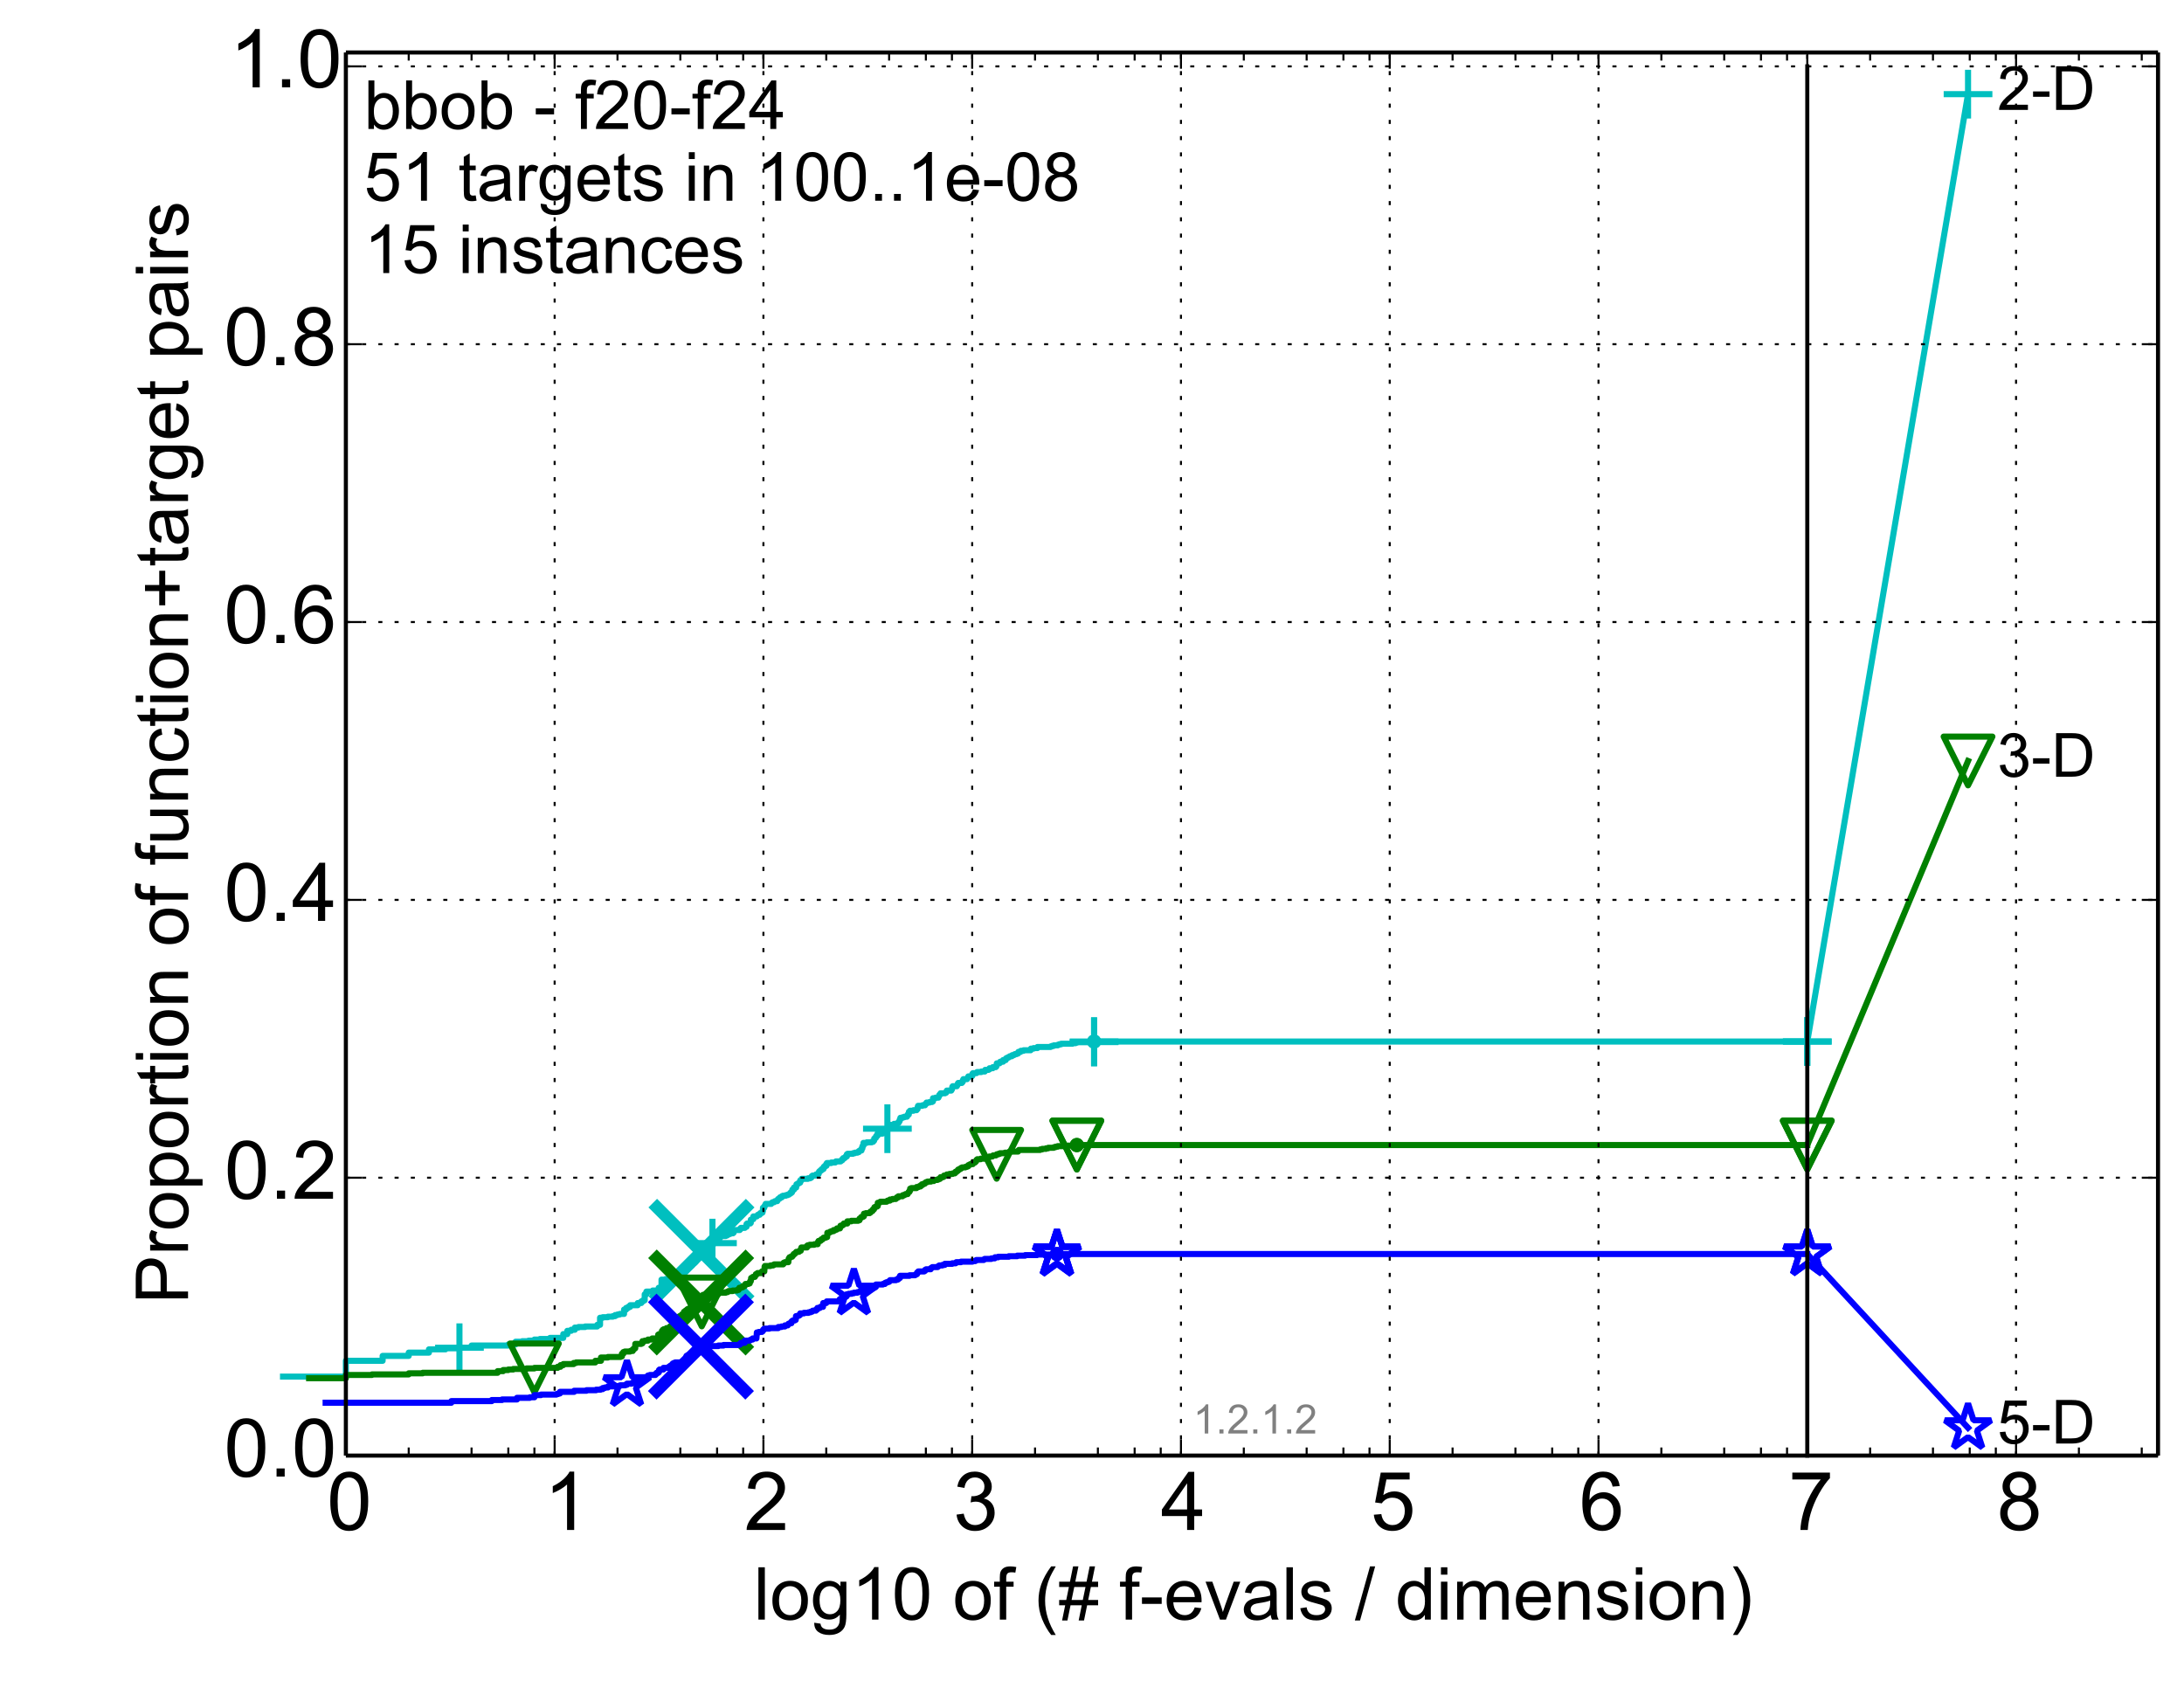 <?xml version="1.0" encoding="utf-8" standalone="no"?>
<!DOCTYPE svg PUBLIC "-//W3C//DTD SVG 1.1//EN"
  "http://www.w3.org/Graphics/SVG/1.1/DTD/svg11.dtd">
<!-- Created with matplotlib (http://matplotlib.org/) -->
<svg height="414pt" version="1.1" viewBox="0 0 538 414" width="538pt" xmlns="http://www.w3.org/2000/svg" xmlns:xlink="http://www.w3.org/1999/xlink">
 <defs>
  <style type="text/css">
*{stroke-linecap:butt;stroke-linejoin:round;}
  </style>
 </defs>
 <g id="figure_1">
  <g id="patch_1">
   <path d="
M0 414.924
L538.8 414.924
L538.8 0
L0 0
z
" style="fill:#ffffff;"/>
  </g>
  <g id="axes_1">
   <g id="patch_2">
    <path d="
M85.2 358.524
L531.6 358.524
L531.6 12.924
L85.2 12.924
z
" style="fill:#ffffff;"/>
   </g>
   <g id="line2d_1">
    <defs>
     <path d="
M0 1.5
C0.398 1.5 0.779 1.342 1.061 1.061
C1.342 0.779 1.5 0.398 1.5 0
C1.5 -0.398 1.342 -0.779 1.061 -1.061
C0.779 -1.342 0.398 -1.5 0 -1.5
C-0.398 -1.5 -0.779 -1.342 -1.061 -1.061
C-1.342 -0.779 -1.5 -0.398 -1.5 0
C-1.5 0.398 -1.342 0.779 -1.061 1.061
C-0.779 1.342 -0.398 1.5 0 1.5
z
" id="m977c291b42" style="stroke:#00bfbf;stroke-width:0.5;"/>
    </defs>
    <g>
     <use style="fill:#00bfbf;stroke:#00bfbf;stroke-width:0.5;" x="269.517" xlink:href="#m977c291b42" y="256.541"/>
     <use style="fill:#00bfbf;stroke:#00bfbf;stroke-width:0.5;" x="269.517" xlink:href="#m977c291b42" y="256.541"/>
    </g>
   </g>
   <g id="line2d_2">
    <path d="
M69.719 339.066
L85.2 339.066
L85.2 335.175
L94.256 335.175
L94.256 333.967
L100.682 333.967
L100.682 333.162
L105.665 333.162
L105.665 332.357
L109.738 332.357
L109.738 332.089
L113.181 332.089
L113.181 331.954
L116.163 331.954
L116.163 331.418
L125.219 331.418
L125.219 331.149
L127.007 331.149
L127.007 330.478
L128.662 330.478
L128.662 330.344
L130.203 330.344
L130.203 330.21
L131.645 330.21
L131.645 329.942
L132.999 329.942
L132.999 329.807
L135.483 329.807
L135.483 329.539
L138.757 329.539
L138.757 328.6
L139.75 328.6
L139.75 327.795
L140.701 327.795
L140.701 327.526
L141.613 327.526
L141.613 326.989
L142.489 326.989
L142.489 326.855
L144.144 326.855
L144.144 326.721
L147.126 326.721
L147.126 326.319
L147.813 326.319
L147.813 324.574
L148.48 324.574
L148.48 324.44
L149.757 324.44
L149.757 324.306
L150.964 324.306
L150.964 324.172
L151.545 324.172
L151.545 323.903
L152.11 323.903
L152.11 323.769
L152.662 323.769
L152.662 323.635
L153.725 323.635
L153.725 322.561
L154.239 322.561
L154.239 322.159
L154.741 322.159
L154.741 321.89
L155.232 321.89
L155.232 321.488
L157.094 321.488
L157.094 320.951
L157.97 320.951
L157.97 320.548
L158.396 320.548
L158.396 320.28
L158.813 320.28
L158.813 318.804
L159.223 318.804
L159.223 318.133
L160.791 318.133
L160.791 317.865
L162.256 317.865
L162.256 317.194
L162.954 317.194
L162.954 315.181
L163.962 315.181
L163.962 315.047
L165.238 315.047
L165.238 314.242
L165.546 314.242
L165.546 313.839
L167.026 313.839
L167.026 313.571
L167.592 313.571
L167.592 313.437
L167.869 313.437
L167.869 313.034
L168.414 313.034
L168.414 312.9
L168.946 312.9
L168.946 312.497
L169.207 312.497
L169.207 312.095
L169.465 312.095
L169.465 311.692
L170.469 311.692
L170.469 311.29
L170.713 311.29
L170.713 311.021
L171.194 311.021
L171.194 310.753
L171.43 310.753
L171.43 310.082
L171.664 310.082
L171.664 309.948
L171.895 309.948
L171.895 309.545
L172.124 309.545
L172.124 308.472
L172.798 308.472
L172.798 308.337
L173.018 308.337
L173.018 307.801
L173.236 307.801
L173.236 306.861
L173.452 306.861
L173.452 306.593
L173.665 306.593
L173.665 306.459
L173.877 306.459
L173.877 306.325
L174.087 306.325
L174.087 306.19
L175.502 306.19
L175.502 306.056
L175.891 306.056
L175.891 305.922
L176.272 305.922
L176.272 305.788
L176.461 305.788
L176.461 305.654
L176.648 305.654
L176.648 305.251
L177.199 305.251
L177.199 304.849
L177.38 304.849
L177.38 304.58
L177.56 304.58
L177.56 304.446
L178.777 304.446
L178.777 304.312
L179.112 304.312
L179.112 304.043
L179.607 304.043
L179.607 303.909
L179.931 303.909
L179.931 303.775
L180.564 303.775
L180.564 303.641
L180.72 303.641
L180.72 303.238
L180.875 303.238
L180.875 303.104
L181.028 303.104
L181.028 302.97
L182.22 302.97
L182.22 302.836
L182.364 302.836
L182.364 302.567
L182.508 302.567
L182.508 302.433
L183.488 302.433
L183.488 302.299
L183.625 302.299
L183.625 302.165
L183.895 302.165
L183.895 301.494
L184.03 301.494
L184.03 301.36
L184.818 301.36
L184.818 301.225
L184.947 301.225
L184.947 300.42
L185.202 300.42
L185.202 300.286
L185.579 300.286
L185.579 299.615
L186.436 299.615
L186.436 299.481
L186.556 299.481
L186.556 299.347
L186.675 299.347
L186.675 299.213
L187.145 299.213
L187.145 298.944
L187.261 298.944
L187.261 298.81
L187.606 298.81
L187.606 298.676
L187.833 298.676
L187.833 298.273
L187.945 298.273
L187.945 297.468
L188.279 297.468
L188.39 296.931
L188.499 296.931
L188.609 296.529
L189.982 296.529
L190.084 296.261
L190.287 296.261
L190.287 296.126
L190.688 296.126
L190.688 295.992
L190.886 295.992
L190.886 295.858
L191.468 295.858
L191.564 295.455
L191.659 295.455
L191.659 295.321
L191.942 295.321
L191.942 295.187
L192.129 295.187
L192.129 294.919
L192.59 294.919
L192.59 294.65
L192.862 294.65
L192.862 294.516
L193.571 294.516
L193.571 294.382
L194.003 294.382
L194.003 294.248
L194.343 294.248
L194.343 294.114
L194.51 294.114
L194.51 293.979
L194.76 293.979
L194.76 293.711
L195.088 293.711
L195.17 293.04
L195.572 293.04
L195.572 292.503
L196.124 292.503
L196.201 291.698
L196.433 291.698
L196.433 291.564
L196.662 291.564
L196.662 291.43
L196.889 291.43
L196.889 291.296
L197.113 291.296
L197.113 290.759
L197.409 290.759
L197.482 290.356
L199.038 290.356
L199.038 290.222
L199.578 290.222
L199.578 290.088
L199.843 290.088
L199.909 289.82
L199.974 289.82
L199.974 289.685
L200.17 289.685
L200.17 289.551
L200.936 289.551
L200.999 289.283
L201.309 289.283
L201.309 289.149
L201.676 289.149
L201.737 288.612
L201.858 288.612
L201.858 288.478
L202.097 288.478
L202.157 288.209
L202.452 288.209
L202.452 287.941
L202.858 287.941
L202.916 287.404
L203.201 287.404
L203.201 287.136
L203.594 287.136
L203.594 286.599
L203.706 286.599
L203.706 286.465
L204.787 286.465
L204.787 286.331
L205.769 286.331
L205.769 286.196
L205.92 286.196
L205.92 286.062
L207.093 286.062
L207.093 285.928
L207.235 285.928
L207.235 285.794
L207.471 285.794
L207.471 285.526
L207.704 285.526
L207.704 285.257
L208.071 285.257
L208.071 285.123
L208.208 285.123
L208.298 284.855
L208.612 284.855
L208.612 284.318
L208.789 284.318
L208.789 284.184
L210.117 284.184
L210.117 284.049
L210.57 284.049
L210.57 283.915
L211.213 283.915
L211.213 283.781
L211.566 283.781
L211.566 283.513
L211.76 283.513
L211.76 283.379
L212.219 283.379
L212.257 282.842
L212.445 282.842
L212.445 282.305
L212.595 282.305
L212.595 282.171
L212.706 282.171
L212.706 281.5
L213.507 281.5
L213.507 281.366
L214.724 281.366
L214.724 281.232
L215.093 281.232
L215.192 280.963
L215.325 280.963
L215.357 280.426
L215.521 280.426
L215.521 280.292
L215.749 280.292
L215.781 279.89
L215.878 279.89
L215.878 279.755
L216.165 279.755
L216.165 279.219
L217.399 279.219
L217.399 279.085
L218.05 279.085
L218.05 278.816
L218.224 278.816
L218.311 278.414
L218.455 278.414
L218.455 278.145
L218.597 278.145
L218.597 278.011
L218.796 278.011
L218.824 277.34
L218.964 277.34
L218.964 277.206
L219.159 277.206
L219.159 277.072
L220.243 277.072
L220.243 276.803
L220.971 276.803
L220.971 276.669
L221.301 276.669
L221.301 276.401
L221.477 276.401
L221.502 276.132
L221.626 276.132
L221.651 275.73
L221.799 275.73
L221.799 275.327
L222.335 275.327
L222.335 275.193
L222.764 275.193
L222.764 275.059
L223.416 275.059
L223.484 274.791
L223.598 274.791
L223.598 274.522
L223.87 274.522
L223.892 273.851
L224.16 273.851
L224.16 273.583
L225.03 273.583
L225.03 273.449
L225.785 273.449
L225.888 273.18
L226.031 273.18
L226.052 272.644
L226.153 272.644
L226.153 272.375
L227.203 272.375
L227.203 272.241
L227.871 272.241
L227.871 271.973
L228.02 271.973
L228.02 271.838
L228.243 271.838
L228.243 271.57
L228.97 271.57
L228.97 271.436
L229.605 271.436
L229.605 271.302
L229.813 271.302
L229.83 270.497
L230.457 270.497
L230.457 270.362
L231.166 270.362
L231.214 270.094
L231.295 270.094
L231.375 269.691
L231.503 269.691
L231.503 269.557
L231.694 269.557
L231.694 269.289
L232.791 269.289
L232.791 269.155
L233.06 269.155
L233.135 268.886
L233.238 268.886
L233.238 268.618
L234.334 268.618
L234.404 268.35
L234.502 268.35
L234.585 267.679
L234.683 267.679
L234.683 267.544
L235.711 267.544
L235.777 267.276
L235.869 267.276
L235.948 266.873
L236.039 266.873
L236.039 266.739
L236.946 266.739
L237.008 266.471
L237.17 266.471
L237.17 266.068
L237.318 266.068
L237.318 265.8
L238.234 265.8
L238.293 265.532
L238.387 265.532
L238.387 265.397
L238.527 265.397
L238.527 265.129
L239.396 265.129
L239.396 264.995
L239.53 264.995
L239.541 264.458
L239.675 264.458
L239.675 264.324
L240.554 264.324
L240.554 264.19
L240.692 264.19
L240.692 264.056
L241.736 264.056
L241.736 263.921
L242.607 263.921
L242.685 263.519
L243.521 263.519
L243.521 263.385
L243.752 263.385
L243.752 263.116
L244.559 263.116
L244.559 262.848
L245.285 262.848
L245.285 262.714
L245.431 262.714
L245.542 261.909
L246.222 261.909
L246.222 261.774
L246.386 261.774
L246.386 261.506
L247.104 261.506
L247.104 261.103
L247.754 261.103
L247.792 260.701
L247.984 260.701
L247.984 260.567
L248.287 260.567
L248.287 260.432
L248.557 260.432
L248.557 260.298
L248.742 260.298
L248.742 260.164
L249.26 260.164
L249.332 259.896
L249.759 259.896
L249.759 259.762
L250.011 259.762
L250.011 259.627
L250.46 259.627
L250.46 259.493
L250.792 259.493
L250.873 259.091
L251.41 259.091
L251.462 258.822
L252.144 258.822
L252.144 258.688
L253.88 258.688
L253.951 258.285
L254.607 258.285
L254.607 258.151
L255.562 258.151
L255.562 257.883
L258.777 257.883
L258.777 257.749
L259.132 257.749
L259.132 257.615
L259.595 257.615
L259.595 257.48
L260.551 257.48
L260.551 257.346
L260.896 257.346
L260.896 257.212
L261.412 257.212
L261.412 257.078
L264.19 257.078
L264.19 256.944
L264.942 256.944
L264.942 256.809
L265.283 256.809
L265.283 256.675
L269.517 256.675
L269.517 256.541
L445.2 256.541
L445.2 256.541" style="fill:none;stroke:#00bfbf;stroke-linecap:square;stroke-width:1.5;"/>
   </g>
   <g id="line2d_3">
    <defs>
     <path d="
M-6 0
L6 0
M0 6
L0 -6" id="m3e4de746de" style="stroke:#00bfbf;stroke-width:1.5;"/>
    </defs>
    <g>
     <use style="fill:none;stroke:#00bfbf;stroke-width:1.5;" x="113.181" xlink:href="#m3e4de746de" y="331.954"/>
     <use style="fill:none;stroke:#00bfbf;stroke-width:1.5;" x="175.502" xlink:href="#m3e4de746de" y="306.19"/>
     <use style="fill:none;stroke:#00bfbf;stroke-width:1.5;" x="218.597" xlink:href="#m3e4de746de" y="278.011"/>
     <use style="fill:none;stroke:#00bfbf;stroke-width:1.5;" x="269.517" xlink:href="#m3e4de746de" y="256.675"/>
     <use style="fill:none;stroke:#00bfbf;stroke-width:1.5;" x="269.517" xlink:href="#m3e4de746de" y="256.541"/>
     <use style="fill:none;stroke:#00bfbf;stroke-width:1.5;" x="445.2" xlink:href="#m3e4de746de" y="256.541"/>
    </g>
   </g>
   <g id="line2d_4"/>
   <g id="line2d_5">
    <path clip-path="url(#p0cd469f449)" d="
M172.798 308.337" style="fill:none;stroke:#00bfbf;stroke-linecap:square;"/>
    <defs>
     <path d="
M-12 12
L12 -12
M-12 -12
L12 12" id="m09e435d1d9" style="stroke:#00bfbf;stroke-width:3;"/>
    </defs>
    <g clip-path="url(#p0cd469f449)">
     <use style="fill:#00bfbf;stroke:#00bfbf;stroke-width:3;" x="172.798" xlink:href="#m09e435d1d9" y="308.337"/>
    </g>
   </g>
   <g id="line2d_6">
    <defs>
     <path d="
M0 1.5
C0.398 1.5 0.779 1.342 1.061 1.061
C1.342 0.779 1.5 0.398 1.5 0
C1.5 -0.398 1.342 -0.779 1.061 -1.061
C0.779 -1.342 0.398 -1.5 0 -1.5
C-0.398 -1.5 -0.779 -1.342 -1.061 -1.061
C-1.342 -0.779 -1.5 -0.398 -1.5 0
C-1.5 0.398 -1.342 0.779 -1.061 1.061
C-0.779 1.342 -0.398 1.5 0 1.5
z
" id="mb0b177905e" style="stroke:#008000;stroke-width:0.5;"/>
    </defs>
    <g>
     <use style="fill:#008000;stroke:#008000;stroke-width:0.5;" x="265.266" xlink:href="#mb0b177905e" y="282.037"/>
     <use style="fill:#008000;stroke:#008000;stroke-width:0.5;" x="265.266" xlink:href="#mb0b177905e" y="282.037"/>
    </g>
   </g>
   <g id="line2d_7">
    <path d="
M76.144 339.469
L85.2 339.469
L85.2 338.664
L91.625 338.664
L91.625 338.53
L100.682 338.53
L100.682 338.261
L104.125 338.261
L104.125 338.127
L122.589 338.127
L122.589 337.724
L123.943 337.724
L123.943 337.456
L125.219 337.456
L125.219 337.322
L126.427 337.322
L126.427 337.188
L129.701 337.188
L129.701 337.054
L131.645 337.054
L131.645 336.919
L137.361 336.919
L137.361 336.651
L138.07 336.651
L138.07 336.248
L138.757 336.248
L138.757 335.98
L141.313 335.98
L141.313 335.712
L141.908 335.712
L141.908 335.577
L146.656 335.577
L146.656 335.175
L148.038 335.175
L148.038 334.37
L149.757 334.37
L149.757 334.236
L152.842 334.236
L152.842 334.101
L153.2 334.101
L153.2 333.43
L153.552 333.43
L153.552 333.028
L153.898 333.028
L153.898 332.894
L155.232 332.894
L155.232 332.76
L155.87 332.76
L155.87 332.357
L156.182 332.357
L156.182 332.089
L156.49 332.089
L156.49 331.015
L157.97 331.015
L157.97 330.881
L158.255 330.881
L158.255 330.344
L158.813 330.344
L158.813 330.21
L159.625 330.21
L159.625 329.942
L160.664 329.942
L160.664 329.673
L162.137 329.673
L162.137 328.734
L162.374 328.734
L162.374 328.6
L162.839 328.6
L162.839 328.466
L163.068 328.466
L163.068 327.795
L163.295 327.795
L163.295 327.526
L163.519 327.526
L163.519 327.392
L164.18 327.392
L164.18 327.124
L165.031 327.124
L165.031 326.721
L165.444 326.721
L165.444 326.453
L165.648 326.453
L165.648 326.05
L165.85 326.05
L165.85 325.245
L166.446 325.245
L166.446 324.977
L166.641 324.977
L166.641 324.574
L167.216 324.574
L167.216 324.306
L167.405 324.306
L167.405 324.172
L167.961 324.172
L167.961 323.769
L168.324 323.769
L168.324 323.501
L168.503 323.501
L168.503 323.098
L168.858 323.098
L168.858 322.83
L169.207 322.83
L169.207 322.561
L169.379 322.561
L169.379 322.427
L170.056 322.427
L170.056 322.025
L170.222 322.025
L170.222 321.89
L171.351 321.89
L171.351 321.622
L171.664 321.622
L171.664 321.219
L171.972 321.219
L171.972 320.951
L172.724 320.951
L172.724 320.817
L172.871 320.817
L172.871 320.683
L173.018 320.683
L173.018 319.475
L173.163 319.475
L173.163 318.938
L175.239 318.938
L175.239 318.804
L176.895 318.804
L176.895 318.67
L177.017 318.67
L177.017 318.401
L178.777 318.401
L178.777 318.267
L179.223 318.267
L179.223 318.133
L179.443 318.133
L179.443 317.999
L180.512 317.999
L180.512 317.865
L181.532 317.865
L181.532 317.731
L181.928 317.731
L182.025 317.462
L182.123 317.462
L182.123 317.194
L182.603 317.194
L182.603 317.06
L182.98 317.06
L182.98 316.791
L183.442 316.791
L183.534 316.389
L183.625 316.389
L183.625 316.254
L184.339 316.254
L184.339 316.12
L184.688 316.12
L184.775 315.584
L184.947 315.584
L185.032 314.778
L185.286 314.778
L185.286 314.644
L185.454 314.644
L185.454 314.51
L185.951 314.51
L186.032 314.242
L186.114 314.242
L186.195 313.839
L186.516 313.839
L186.596 313.571
L187.53 313.571
L187.606 313.302
L187.682 313.302
L187.682 313.168
L188.279 313.168
L188.353 311.96
L188.426 311.96
L188.426 311.826
L189.776 311.826
L189.776 311.692
L190.455 311.692
L190.455 311.558
L190.721 311.558
L190.721 311.424
L192.922 311.424
L192.922 311.29
L193.041 311.29
L193.041 311.021
L193.337 311.021
L193.337 310.887
L194.202 310.887
L194.258 310.082
L194.314 310.082
L194.314 309.948
L194.483 309.948
L194.483 309.679
L194.76 309.679
L194.76 309.545
L195.143 309.545
L195.197 309.277
L195.359 309.277
L195.466 309.008
L195.519 309.008
L195.519 308.874
L195.784 308.874
L195.889 308.606
L196.046 308.606
L196.15 308.337
L196.813 308.337
L196.914 308.069
L197.262 308.069
L197.36 307.398
L197.409 307.398
L197.409 307.264
L198.786 307.264
L198.786 306.861
L198.97 306.861
L198.97 306.727
L199.467 306.727
L199.467 306.593
L200.599 306.593
L200.599 306.459
L201.432 306.459
L201.473 305.922
L201.636 305.922
L201.636 305.654
L202.117 305.654
L202.117 305.519
L202.275 305.519
L202.315 305.251
L202.666 305.251
L202.666 305.117
L202.781 305.117
L202.858 304.849
L203.427 304.849
L203.427 304.714
L203.761 304.714
L203.798 303.641
L204.307 303.641
L204.307 303.507
L204.486 303.507
L204.486 303.372
L204.84 303.372
L204.84 303.238
L205.361 303.238
L205.361 302.97
L205.87 302.97
L205.87 302.836
L206.169 302.836
L206.169 302.567
L206.918 302.567
L206.95 302.165
L207.045 302.165
L207.045 301.896
L207.455 301.896
L207.455 301.762
L207.673 301.762
L207.673 301.628
L207.827 301.628
L207.858 301.36
L208.73 301.36
L208.73 300.823
L209.711 300.823
L209.711 300.689
L211.397 300.689
L211.397 300.555
L211.735 300.555
L211.735 300.152
L211.914 300.152
L211.914 300.018
L212.067 300.018
L212.169 299.749
L212.57 299.749
L212.57 299.615
L212.792 299.615
L212.817 298.944
L213.279 298.944
L213.279 298.81
L214.222 298.81
L214.222 298.676
L214.428 298.676
L214.428 298.408
L214.724 298.408
L214.724 298.273
L214.948 298.273
L215.037 297.871
L215.303 297.871
L215.412 297.334
L215.673 297.334
L215.673 297.2
L216.038 297.2
L216.038 297.066
L216.228 297.066
L216.228 296.261
L216.646 296.261
L216.646 296.126
L216.852 296.126
L216.852 295.992
L218.417 295.992
L218.417 295.858
L218.626 295.858
L218.626 295.724
L219.206 295.724
L219.224 295.455
L219.825 295.455
L219.825 295.321
L220.67 295.321
L220.67 295.187
L220.842 295.187
L220.911 294.919
L221.318 294.919
L221.318 294.65
L222.319 294.65
L222.383 294.382
L222.796 294.382
L222.796 294.248
L223.061 294.248
L223.061 294.114
L223.598 294.114
L223.659 293.845
L223.719 293.845
L223.825 293.577
L224.034 293.577
L224.034 293.308
L224.182 293.308
L224.197 292.772
L224.476 292.772
L224.476 292.637
L225.778 292.637
L225.792 292.369
L226.308 292.369
L226.308 292.235
L226.76 292.235
L226.76 291.967
L227.1 291.967
L227.1 291.698
L227.511 291.698
L227.511 291.564
L227.814 291.564
L227.814 291.43
L227.927 291.43
L227.927 291.296
L228.126 291.296
L228.126 291.161
L228.494 291.161
L228.494 291.027
L229.343 291.027
L229.343 290.893
L230.035 290.893
L230.035 290.625
L230.948 290.625
L230.948 290.49
L231.273 290.49
L231.273 290.356
L231.583 290.356
L231.689 289.954
L232.313 289.954
L232.313 289.82
L232.538 289.82
L232.538 289.551
L233.228 289.551
L233.228 289.283
L233.898 289.283
L233.898 289.149
L234.678 289.149
L234.678 289.014
L235.216 289.014
L235.216 288.88
L235.369 288.88
L235.369 288.612
L235.68 288.612
L235.68 288.478
L235.794 288.478
L235.794 288.343
L236.022 288.343
L236.022 288.075
L236.315 288.075
L236.315 287.941
L236.614 287.941
L236.723 287.673
L237.008 287.673
L237.008 287.538
L237.785 287.538
L237.785 287.404
L238.199 287.404
L238.199 287.27
L238.504 287.27
L238.504 287.002
L238.767 287.002
L238.767 286.867
L239.034 286.867
L239.034 286.733
L239.649 286.733
L239.649 286.331
L240.204 286.331
L240.247 286.062
L240.462 286.062
L240.568 285.66
L240.738 285.66
L240.738 285.526
L241.574 285.526
L241.574 285.391
L242.704 285.391
L242.704 285.257
L243.151 285.257
L243.151 285.123
L243.657 285.123
L243.719 284.855
L244.446 284.855
L244.446 284.72
L244.63 284.72
L244.63 284.586
L245.357 284.586
L245.357 284.452
L245.511 284.452
L245.511 284.318
L245.967 284.318
L245.967 284.184
L246.348 284.184
L246.348 284.049
L247.521 284.049
L247.521 283.915
L248.572 283.915
L248.651 283.647
L250.783 283.647
L250.828 283.379
L250.98 283.379
L250.98 283.244
L256.212 283.244
L256.212 283.11
L256.738 283.11
L256.738 282.976
L257.667 282.976
L257.667 282.842
L258.212 282.842
L258.212 282.708
L259.576 282.708
L259.576 282.573
L259.99 282.573
L259.99 282.439
L260.548 282.439
L260.548 282.305
L261.824 282.305
L261.824 282.171
L265.266 282.171
L265.266 282.037
L445.2 282.037
L445.2 282.037" style="fill:none;stroke:#008000;stroke-linecap:square;stroke-width:1.5;"/>
   </g>
   <g id="line2d_8">
    <defs>
     <path d="
M-7.34788e-16 6
L6 -6
L-6 -6
z
" id="m397e16cd68" style="stroke:#008000;stroke-linejoin:miter;stroke-width:1.5;"/>
    </defs>
    <g>
     <use style="fill:none;stroke:#008000;stroke-linejoin:miter;stroke-width:1.5;" x="131.645" xlink:href="#m397e16cd68" y="336.919"/>
     <use style="fill:none;stroke:#008000;stroke-linejoin:miter;stroke-width:1.5;" x="172.871" xlink:href="#m397e16cd68" y="320.683"/>
     <use style="fill:none;stroke:#008000;stroke-linejoin:miter;stroke-width:1.5;" x="245.511" xlink:href="#m397e16cd68" y="284.318"/>
     <use style="fill:none;stroke:#008000;stroke-linejoin:miter;stroke-width:1.5;" x="265.266" xlink:href="#m397e16cd68" y="282.037"/>
     <use style="fill:none;stroke:#008000;stroke-linejoin:miter;stroke-width:1.5;" x="265.266" xlink:href="#m397e16cd68" y="282.037"/>
     <use style="fill:none;stroke:#008000;stroke-linejoin:miter;stroke-width:1.5;" x="445.2" xlink:href="#m397e16cd68" y="282.037"/>
    </g>
   </g>
   <g id="line2d_9"/>
   <g id="line2d_10">
    <path clip-path="url(#p0cd469f449)" d="
M172.724 320.817" style="fill:none;stroke:#008000;stroke-linecap:square;"/>
    <defs>
     <path d="
M-12 12
L12 -12
M-12 -12
L12 12" id="m8c089fa6cd" style="stroke:#008000;stroke-width:3;"/>
    </defs>
    <g clip-path="url(#p0cd469f449)">
     <use style="fill:#008000;stroke:#008000;stroke-width:3;" x="172.724" xlink:href="#m8c089fa6cd" y="320.817"/>
    </g>
   </g>
   <g id="line2d_11">
    <defs>
     <path d="
M0 1.5
C0.398 1.5 0.779 1.342 1.061 1.061
C1.342 0.779 1.5 0.398 1.5 0
C1.5 -0.398 1.342 -0.779 1.061 -1.061
C0.779 -1.342 0.398 -1.5 0 -1.5
C-0.398 -1.5 -0.779 -1.342 -1.061 -1.061
C-1.342 -0.779 -1.5 -0.398 -1.5 0
C-1.5 0.398 -1.342 0.779 -1.061 1.061
C-0.779 1.342 -0.398 1.5 0 1.5
z
" id="m76a7ce5b4a" style="stroke:#0000ff;stroke-width:0.5;"/>
    </defs>
    <g>
     <use style="fill:#0000ff;stroke:#0000ff;stroke-width:0.5;" x="260.364" xlink:href="#m76a7ce5b4a" y="308.874"/>
     <use style="fill:#0000ff;stroke:#0000ff;stroke-width:0.5;" x="260.364" xlink:href="#m76a7ce5b4a" y="308.874"/>
    </g>
   </g>
   <g id="line2d_12">
    <path d="
M80.216 345.507
L111.179 345.507
L111.179 345.105
L121.147 345.105
L121.147 344.836
L123.678 344.836
L123.678 344.702
L127.348 344.702
L127.348 344.3
L130.499 344.3
L130.499 344.165
L131.645 344.165
L131.645 343.629
L133.26 343.629
L133.26 343.495
L137.071 343.495
L137.071 343.36
L137.505 343.36
L137.505 343.226
L137.93 343.226
L137.93 342.824
L141.433 342.824
L141.433 342.555
L144.461 342.555
L144.461 342.421
L146.845 342.421
L146.845 342.287
L147.948 342.287
L147.948 342.153
L148.48 342.153
L148.48 341.884
L149 341.884
L149 341.75
L149.757 341.75
L149.757 341.482
L152.332 341.482
L152.332 341.348
L152.77 341.348
L152.77 341.213
L154.035 341.213
L154.035 341.079
L154.441 341.079
L154.441 340.811
L155.617 340.811
L155.617 340.677
L155.995 340.677
L155.995 340.408
L156.734 340.408
L156.734 340.274
L157.798 340.274
L157.798 339.737
L158.141 339.737
L158.141 339.603
L158.647 339.603
L158.647 339.335
L158.978 339.335
L158.978 339.201
L159.465 339.201
L159.465 339.066
L159.625 339.066
L159.625 338.798
L160.099 338.798
L160.099 338.664
L161.462 338.664
L161.462 338.395
L161.754 338.395
L161.754 338.127
L162.185 338.127
L162.185 337.993
L162.327 337.993
L162.327 337.456
L162.468 337.456
L162.468 337.322
L163.43 337.322
L163.43 336.919
L164.736 336.919
L164.736 336.651
L165.114 336.651
L165.114 336.383
L165.485 336.383
L165.485 336.248
L165.608 336.248
L165.608 335.98
L165.729 335.98
L165.729 335.846
L165.971 335.846
L165.971 335.712
L166.328 335.712
L166.328 335.577
L167.924 335.577
L167.924 335.443
L168.143 335.443
L168.143 335.309
L168.893 335.309
L168.893 334.638
L169.103 334.638
L169.103 333.967
L169.311 333.967
L169.311 333.833
L170.123 333.833
L170.123 333.699
L170.713 333.699
L170.713 333.565
L171.098 333.565
L171.098 333.43
L171.757 333.43
L171.757 333.162
L172.215 333.162
L172.306 332.089
L172.396 332.089
L172.396 331.686
L172.754 331.686
L172.754 331.552
L176.944 331.552
L176.944 331.418
L178.228 331.418
L178.228 331.283
L182.045 331.283
L182.045 331.149
L182.335 331.149
L182.335 330.881
L182.508 330.881
L182.508 330.747
L183.461 330.747
L183.461 330.21
L184.688 330.21
L184.688 330.076
L184.947 330.076
L184.947 329.942
L185.404 329.942
L185.404 329.673
L186.34 329.673
L186.436 328.197
L186.911 328.197
L186.911 328.063
L187.697 328.063
L187.697 327.929
L187.878 327.929
L187.968 327.526
L188.191 327.526
L188.235 327.258
L189.527 327.258
L189.527 327.124
L191.716 327.124
L191.716 326.855
L192.499 326.855
L192.499 326.721
L193.36 326.721
L193.36 326.453
L194.054 326.453
L194.122 326.184
L194.224 326.184
L194.224 326.05
L194.527 326.05
L194.527 325.916
L194.958 325.916
L194.958 325.513
L195.088 325.513
L195.088 325.379
L195.283 325.379
L195.283 325.245
L195.763 325.245
L195.763 325.111
L196.015 325.111
L196.077 324.172
L196.571 324.172
L196.571 324.037
L196.904 324.037
L196.904 323.903
L197.083 323.903
L197.113 323.501
L198.018 323.501
L198.018 323.366
L199.161 323.366
L199.161 323.232
L199.644 323.232
L199.644 323.098
L200.014 323.098
L200.014 322.964
L200.196 322.964
L200.196 322.83
L200.986 322.83
L200.986 322.561
L201.309 322.561
L201.358 322.159
L201.966 322.159
L201.966 322.025
L202.085 322.025
L202.085 321.89
L202.743 321.89
L202.789 320.951
L203.539 320.951
L203.539 320.817
L203.65 320.817
L203.65 320.548
L206.524 320.548
L206.524 320.414
L206.777 320.414
L206.854 320.012
L207.045 320.012
L207.045 319.878
L207.368 319.878
L207.368 319.743
L207.907 319.743
L207.943 319.341
L208.523 319.341
L208.54 318.804
L209.052 318.804
L209.052 318.67
L209.807 318.67
L209.807 318.536
L210.341 318.536
L210.341 318.401
L211.197 318.401
L211.197 318.267
L211.652 318.267
L211.652 318.133
L212.098 318.133
L212.098 317.731
L212.699 317.731
L212.699 317.596
L214.656 317.596
L214.669 317.328
L214.832 317.328
L214.832 317.194
L215.377 317.194
L215.377 317.06
L215.626 317.06
L215.652 316.523
L215.781 316.523
L215.781 316.389
L217.459 316.389
L217.459 316.254
L217.98 316.254
L218.004 315.986
L218.294 315.986
L218.294 315.852
L218.694 315.852
L218.694 315.718
L219.065 315.718
L219.121 315.449
L219.254 315.449
L219.254 315.315
L220.739 315.315
L220.739 315.181
L221.159 315.181
L221.159 315.047
L221.351 315.047
L221.351 314.778
L221.701 314.778
L221.71 314.242
L224.058 314.242
L224.058 314.107
L225.407 314.107
L225.407 313.973
L225.632 313.973
L225.632 313.839
L225.904 313.839
L225.921 313.437
L226.19 313.437
L226.198 313.168
L227.655 313.168
L227.655 313.034
L227.874 313.034
L227.889 312.766
L228.136 312.766
L228.136 312.631
L229.265 312.631
L229.279 312.363
L229.483 312.363
L229.483 312.229
L229.685 312.229
L229.685 312.095
L230.97 312.095
L230.97 311.96
L231.146 311.96
L231.146 311.826
L231.359 311.826
L231.359 311.692
L232.155 311.692
L232.155 311.558
L232.742 311.558
L232.742 311.29
L234.569 311.29
L234.569 311.155
L235.431 311.155
L235.431 311.021
L235.565 311.021
L235.565 310.887
L236.737 310.887
L236.737 310.753
L239.557 310.753
L239.557 310.619
L240.25 310.619
L240.25 310.484
L240.499 310.484
L240.499 310.35
L242.318 310.35
L242.318 310.216
L242.545 310.216
L242.545 310.082
L244.204 310.082
L244.204 309.948
L245.038 309.948
L245.1 309.679
L245.906 309.679
L245.906 309.545
L248.515 309.545
L248.515 309.411
L250.576 309.411
L250.576 309.277
L252.534 309.277
L252.534 309.143
L255.451 309.143
L255.451 309.008
L260.364 309.008
L260.364 308.874
L445.2 308.874
L445.2 308.874" style="fill:none;stroke:#0000ff;stroke-linecap:square;stroke-width:1.5;"/>
   </g>
   <g id="line2d_13">
    <defs>
     <path d="
M3.67394e-16 -6
L-1.347 -1.854
L-5.706 -1.854
L-2.18 0.708
L-3.527 4.854
L-4.20996e-16 2.292
L3.527 4.854
L2.18 0.708
L5.706 -1.854
L1.347 -1.854
z
" id="m0933169453" style="stroke:#0000ff;stroke-linejoin:bevel;stroke-width:1.5;"/>
    </defs>
    <g>
     <use style="fill:none;stroke:#0000ff;stroke-linejoin:bevel;stroke-width:1.5;" x="154.441" xlink:href="#m0933169453" y="341.079"/>
     <use style="fill:none;stroke:#0000ff;stroke-linejoin:bevel;stroke-width:1.5;" x="210.341" xlink:href="#m0933169453" y="318.536"/>
     <use style="fill:none;stroke:#0000ff;stroke-linejoin:bevel;stroke-width:1.5;" x="260.364" xlink:href="#m0933169453" y="309.008"/>
     <use style="fill:none;stroke:#0000ff;stroke-linejoin:bevel;stroke-width:1.5;" x="260.364" xlink:href="#m0933169453" y="308.874"/>
     <use style="fill:none;stroke:#0000ff;stroke-linejoin:bevel;stroke-width:1.5;" x="260.364" xlink:href="#m0933169453" y="308.874"/>
     <use style="fill:none;stroke:#0000ff;stroke-linejoin:bevel;stroke-width:1.5;" x="445.2" xlink:href="#m0933169453" y="308.874"/>
    </g>
   </g>
   <g id="line2d_14"/>
   <g id="line2d_15">
    <path clip-path="url(#p0cd469f449)" d="
M172.665 331.686" style="fill:none;stroke:#0000ff;stroke-linecap:square;"/>
    <defs>
     <path d="
M-12 12
L12 -12
M-12 -12
L12 12" id="ma4a355cd2c" style="stroke:#0000ff;stroke-width:3;"/>
    </defs>
    <g clip-path="url(#p0cd469f449)">
     <use style="fill:#0000ff;stroke:#0000ff;stroke-width:3;" x="172.665" xlink:href="#ma4a355cd2c" y="331.686"/>
    </g>
   </g>
   <g id="line2d_16">
    <path d="
M445.2 308.874
L484.8 351.68" style="fill:none;stroke:#0000ff;stroke-linecap:square;stroke-width:1.5;"/>
    <g>
     <use style="fill:none;stroke:#0000ff;stroke-linejoin:bevel;stroke-width:1.5;" x="445.2" xlink:href="#m0933169453" y="308.874"/>
     <use style="fill:none;stroke:#0000ff;stroke-linejoin:bevel;stroke-width:1.5;" x="484.8" xlink:href="#m0933169453" y="351.68"/>
    </g>
   </g>
   <g id="line2d_17">
    <path d="
M445.2 282.037
L484.8 187.434" style="fill:none;stroke:#008000;stroke-linecap:square;stroke-width:1.5;"/>
    <g>
     <use style="fill:none;stroke:#008000;stroke-linejoin:miter;stroke-width:1.5;" x="445.2" xlink:href="#m397e16cd68" y="282.037"/>
     <use style="fill:none;stroke:#008000;stroke-linejoin:miter;stroke-width:1.5;" x="484.8" xlink:href="#m397e16cd68" y="187.434"/>
    </g>
   </g>
   <g id="line2d_18">
    <path d="
M445.2 256.541
L484.8 23.189" style="fill:none;stroke:#00bfbf;stroke-linecap:square;stroke-width:1.5;"/>
    <g>
     <use style="fill:none;stroke:#00bfbf;stroke-width:1.5;" x="445.2" xlink:href="#m3e4de746de" y="256.541"/>
     <use style="fill:none;stroke:#00bfbf;stroke-width:1.5;" x="484.8" xlink:href="#m3e4de746de" y="23.189"/>
    </g>
   </g>
   <g id="line2d_19">
    <path d="
M445.2 358.524
L445.2 16.345" style="fill:none;stroke:#000000;stroke-linecap:square;"/>
   </g>
   <g id="matplotlib.axis_1">
    <g id="xtick_1">
     <g id="line2d_20">
      <path clip-path="url(#p0cd469f449)" d="
M85.2 358.524
L85.2 12.924" style="fill:none;stroke:#000000;stroke-dasharray:1,3;stroke-dashoffset:0.0;stroke-width:0.5;"/>
     </g>
     <g id="line2d_21">
      <defs>
       <path d="
M0 0
L0 -4" id="m93b0483c22" style="stroke:#000000;stroke-width:0.5;"/>
      </defs>
      <g>
       <use style="stroke:#000000;stroke-width:0.5;" x="85.2" xlink:href="#m93b0483c22" y="358.524"/>
      </g>
     </g>
     <g id="line2d_22">
      <defs>
       <path d="
M0 0
L0 4" id="m741efc42ff" style="stroke:#000000;stroke-width:0.5;"/>
      </defs>
      <g>
       <use style="stroke:#000000;stroke-width:0.5;" x="85.2" xlink:href="#m741efc42ff" y="12.924"/>
      </g>
     </g>
     <g id="text_1">
      <!-- 0 -->
      <defs>
       <path d="
M4.156 35.297
Q4.156 48 6.766 55.734
Q9.375 63.484 14.516 67.672
Q19.672 71.875 27.484 71.875
Q33.25 71.875 37.594 69.547
Q41.938 67.234 44.766 62.859
Q47.609 58.5 49.219 52.219
Q50.828 45.953 50.828 35.297
Q50.828 22.703 48.234 14.969
Q45.656 7.234 40.5 3
Q35.359 -1.219 27.484 -1.219
Q17.141 -1.219 11.234 6.203
Q4.156 15.141 4.156 35.297
M13.188 35.297
Q13.188 17.672 17.312 11.828
Q21.438 6 27.484 6
Q33.547 6 37.672 11.859
Q41.797 17.719 41.797 35.297
Q41.797 52.984 37.672 58.781
Q33.547 64.594 27.391 64.594
Q21.344 64.594 17.719 59.469
Q13.188 52.938 13.188 35.297" id="ArialMT-30"/>
      </defs>
      <g transform="translate(80.533 376.839)scale(0.2 -0.2)">
       <use xlink:href="#ArialMT-30"/>
      </g>
     </g>
    </g>
    <g id="xtick_2">
     <g id="line2d_23">
      <path clip-path="url(#p0cd469f449)" d="
M136.629 358.524
L136.629 12.924" style="fill:none;stroke:#000000;stroke-dasharray:1,3;stroke-dashoffset:0.0;stroke-width:0.5;"/>
     </g>
     <g id="line2d_24">
      <g>
       <use style="stroke:#000000;stroke-width:0.5;" x="136.629" xlink:href="#m93b0483c22" y="358.524"/>
      </g>
     </g>
     <g id="line2d_25">
      <g>
       <use style="stroke:#000000;stroke-width:0.5;" x="136.629" xlink:href="#m741efc42ff" y="12.924"/>
      </g>
     </g>
     <g id="text_2">
      <!-- 1 -->
      <defs>
       <path d="
M37.25 0
L28.469 0
L28.469 56
Q25.297 52.984 20.141 49.953
Q14.984 46.922 10.891 45.406
L10.891 53.906
Q18.266 57.375 23.781 62.297
Q29.297 67.234 31.594 71.875
L37.25 71.875
z
" id="ArialMT-31"/>
      </defs>
      <g transform="translate(133.993 376.839)scale(0.2 -0.2)">
       <use xlink:href="#ArialMT-31"/>
      </g>
     </g>
    </g>
    <g id="xtick_3">
     <g id="line2d_26">
      <path clip-path="url(#p0cd469f449)" d="
M188.057 358.524
L188.057 12.924" style="fill:none;stroke:#000000;stroke-dasharray:1,3;stroke-dashoffset:0.0;stroke-width:0.5;"/>
     </g>
     <g id="line2d_27">
      <g>
       <use style="stroke:#000000;stroke-width:0.5;" x="188.057" xlink:href="#m93b0483c22" y="358.524"/>
      </g>
     </g>
     <g id="line2d_28">
      <g>
       <use style="stroke:#000000;stroke-width:0.5;" x="188.057" xlink:href="#m741efc42ff" y="12.924"/>
      </g>
     </g>
     <g id="text_3">
      <!-- 2 -->
      <defs>
       <path d="
M50.344 8.453
L50.344 0
L3.031 0
Q2.938 3.172 4.047 6.109
Q5.859 10.938 9.828 15.625
Q13.812 20.312 21.344 26.469
Q33.016 36.031 37.109 41.625
Q41.219 47.219 41.219 52.203
Q41.219 57.422 37.469 61
Q33.734 64.594 27.734 64.594
Q21.391 64.594 17.578 60.781
Q13.766 56.984 13.719 50.25
L4.688 51.172
Q5.609 61.281 11.656 66.578
Q17.719 71.875 27.938 71.875
Q38.234 71.875 44.234 66.156
Q50.25 60.453 50.25 52
Q50.25 47.703 48.484 43.547
Q46.734 39.406 42.656 34.812
Q38.578 30.219 29.109 22.219
Q21.188 15.578 18.938 13.203
Q16.703 10.844 15.234 8.453
z
" id="ArialMT-32"/>
      </defs>
      <g transform="translate(183.317 376.839)scale(0.2 -0.2)">
       <use xlink:href="#ArialMT-32"/>
      </g>
     </g>
    </g>
    <g id="xtick_4">
     <g id="line2d_29">
      <path clip-path="url(#p0cd469f449)" d="
M239.486 358.524
L239.486 12.924" style="fill:none;stroke:#000000;stroke-dasharray:1,3;stroke-dashoffset:0.0;stroke-width:0.5;"/>
     </g>
     <g id="line2d_30">
      <g>
       <use style="stroke:#000000;stroke-width:0.5;" x="239.486" xlink:href="#m93b0483c22" y="358.524"/>
      </g>
     </g>
     <g id="line2d_31">
      <g>
       <use style="stroke:#000000;stroke-width:0.5;" x="239.486" xlink:href="#m741efc42ff" y="12.924"/>
      </g>
     </g>
     <g id="text_4">
      <!-- 3 -->
      <defs>
       <path d="
M4.203 18.891
L12.984 20.062
Q14.5 12.594 18.141 9.297
Q21.781 6 27 6
Q33.203 6 37.469 10.297
Q41.75 14.594 41.75 20.953
Q41.75 27 37.797 30.922
Q33.844 34.859 27.734 34.859
Q25.25 34.859 21.531 33.891
L22.516 41.609
Q23.391 41.5 23.922 41.5
Q29.547 41.5 34.031 44.422
Q38.531 47.359 38.531 53.469
Q38.531 58.297 35.25 61.469
Q31.984 64.656 26.812 64.656
Q21.688 64.656 18.266 61.422
Q14.844 58.203 13.875 51.766
L5.078 53.328
Q6.688 62.156 12.391 67.016
Q18.109 71.875 26.609 71.875
Q32.469 71.875 37.391 69.359
Q42.328 66.844 44.938 62.5
Q47.562 58.156 47.562 53.266
Q47.562 48.641 45.062 44.828
Q42.578 41.016 37.703 38.766
Q44.047 37.312 47.562 32.688
Q51.078 28.078 51.078 21.141
Q51.078 11.766 44.234 5.25
Q37.406 -1.266 26.953 -1.266
Q17.531 -1.266 11.297 4.344
Q5.078 9.969 4.203 18.891" id="ArialMT-33"/>
      </defs>
      <g transform="translate(234.798 376.839)scale(0.2 -0.2)">
       <use xlink:href="#ArialMT-33"/>
      </g>
     </g>
    </g>
    <g id="xtick_5">
     <g id="line2d_32">
      <path clip-path="url(#p0cd469f449)" d="
M290.914 358.524
L290.914 12.924" style="fill:none;stroke:#000000;stroke-dasharray:1,3;stroke-dashoffset:0.0;stroke-width:0.5;"/>
     </g>
     <g id="line2d_33">
      <g>
       <use style="stroke:#000000;stroke-width:0.5;" x="290.914" xlink:href="#m93b0483c22" y="358.524"/>
      </g>
     </g>
     <g id="line2d_34">
      <g>
       <use style="stroke:#000000;stroke-width:0.5;" x="290.914" xlink:href="#m741efc42ff" y="12.924"/>
      </g>
     </g>
     <g id="text_5">
      <!-- 4 -->
      <defs>
       <path d="
M32.328 0
L32.328 17.141
L1.266 17.141
L1.266 25.203
L33.938 71.578
L41.109 71.578
L41.109 25.203
L50.781 25.203
L50.781 17.141
L41.109 17.141
L41.109 0
z

M32.328 25.203
L32.328 57.469
L9.906 25.203
z
" id="ArialMT-34"/>
      </defs>
      <g transform="translate(285.963 376.839)scale(0.2 -0.2)">
       <use xlink:href="#ArialMT-34"/>
      </g>
     </g>
    </g>
    <g id="xtick_6">
     <g id="line2d_35">
      <path clip-path="url(#p0cd469f449)" d="
M342.343 358.524
L342.343 12.924" style="fill:none;stroke:#000000;stroke-dasharray:1,3;stroke-dashoffset:0.0;stroke-width:0.5;"/>
     </g>
     <g id="line2d_36">
      <g>
       <use style="stroke:#000000;stroke-width:0.5;" x="342.343" xlink:href="#m93b0483c22" y="358.524"/>
      </g>
     </g>
     <g id="line2d_37">
      <g>
       <use style="stroke:#000000;stroke-width:0.5;" x="342.343" xlink:href="#m741efc42ff" y="12.924"/>
      </g>
     </g>
     <g id="text_6">
      <!-- 5 -->
      <defs>
       <path d="
M4.156 18.75
L13.375 19.531
Q14.406 12.797 18.141 9.391
Q21.875 6 27.156 6
Q33.5 6 37.891 10.781
Q42.281 15.578 42.281 23.484
Q42.281 31 38.062 35.344
Q33.844 39.703 27 39.703
Q22.75 39.703 19.328 37.766
Q15.922 35.844 13.969 32.766
L5.719 33.844
L12.641 70.609
L48.25 70.609
L48.25 62.203
L19.672 62.203
L15.828 42.969
Q22.266 47.469 29.344 47.469
Q38.719 47.469 45.156 40.969
Q51.609 34.469 51.609 24.266
Q51.609 14.547 45.953 7.469
Q39.062 -1.219 27.156 -1.219
Q17.391 -1.219 11.203 4.25
Q5.031 9.719 4.156 18.75" id="ArialMT-35"/>
      </defs>
      <g transform="translate(337.598 376.839)scale(0.2 -0.2)">
       <use xlink:href="#ArialMT-35"/>
      </g>
     </g>
    </g>
    <g id="xtick_7">
     <g id="line2d_38">
      <path clip-path="url(#p0cd469f449)" d="
M393.771 358.524
L393.771 12.924" style="fill:none;stroke:#000000;stroke-dasharray:1,3;stroke-dashoffset:0.0;stroke-width:0.5;"/>
     </g>
     <g id="line2d_39">
      <g>
       <use style="stroke:#000000;stroke-width:0.5;" x="393.771" xlink:href="#m93b0483c22" y="358.524"/>
      </g>
     </g>
     <g id="line2d_40">
      <g>
       <use style="stroke:#000000;stroke-width:0.5;" x="393.771" xlink:href="#m741efc42ff" y="12.924"/>
      </g>
     </g>
     <g id="text_7">
      <!-- 6 -->
      <defs>
       <path d="
M49.75 54.047
L41.016 53.375
Q39.844 58.547 37.703 60.891
Q34.125 64.656 28.906 64.656
Q24.703 64.656 21.531 62.312
Q17.391 59.281 14.984 53.469
Q12.594 47.656 12.5 36.922
Q15.672 41.75 20.266 44.094
Q24.859 46.438 29.891 46.438
Q38.672 46.438 44.844 39.969
Q51.031 33.5 51.031 23.25
Q51.031 16.5 48.125 10.719
Q45.219 4.938 40.141 1.859
Q35.062 -1.219 28.609 -1.219
Q17.625 -1.219 10.688 6.859
Q3.766 14.938 3.766 33.5
Q3.766 54.25 11.422 63.672
Q18.109 71.875 29.438 71.875
Q37.891 71.875 43.281 67.141
Q48.688 62.406 49.75 54.047
M13.875 23.188
Q13.875 18.656 15.797 14.5
Q17.719 10.359 21.188 8.172
Q24.656 6 28.469 6
Q34.031 6 38.031 10.484
Q42.047 14.984 42.047 22.703
Q42.047 30.125 38.078 34.391
Q34.125 38.672 28.125 38.672
Q22.172 38.672 18.016 34.391
Q13.875 30.125 13.875 23.188" id="ArialMT-36"/>
      </defs>
      <g transform="translate(389.045 376.839)scale(0.2 -0.2)">
       <use xlink:href="#ArialMT-36"/>
      </g>
     </g>
    </g>
    <g id="xtick_8">
     <g id="line2d_41">
      <path clip-path="url(#p0cd469f449)" d="
M445.2 358.524
L445.2 12.924" style="fill:none;stroke:#000000;stroke-dasharray:1,3;stroke-dashoffset:0.0;stroke-width:0.5;"/>
     </g>
     <g id="line2d_42">
      <g>
       <use style="stroke:#000000;stroke-width:0.5;" x="445.2" xlink:href="#m93b0483c22" y="358.524"/>
      </g>
     </g>
     <g id="line2d_43">
      <g>
       <use style="stroke:#000000;stroke-width:0.5;" x="445.2" xlink:href="#m741efc42ff" y="12.924"/>
      </g>
     </g>
     <g id="text_8">
      <!-- 7 -->
      <defs>
       <path d="
M4.734 62.203
L4.734 70.656
L51.078 70.656
L51.078 63.812
Q44.234 56.547 37.516 44.484
Q30.812 32.422 27.156 19.672
Q24.516 10.688 23.781 0
L14.75 0
Q14.891 8.453 18.062 20.406
Q21.234 32.375 27.172 43.484
Q33.109 54.594 39.797 62.203
z
" id="ArialMT-37"/>
      </defs>
      <g transform="translate(440.566 376.839)scale(0.2 -0.2)">
       <use xlink:href="#ArialMT-37"/>
      </g>
     </g>
    </g>
    <g id="xtick_9">
     <g id="line2d_44">
      <path clip-path="url(#p0cd469f449)" d="
M496.629 358.524
L496.629 12.924" style="fill:none;stroke:#000000;stroke-dasharray:1,3;stroke-dashoffset:0.0;stroke-width:0.5;"/>
     </g>
     <g id="line2d_45">
      <g>
       <use style="stroke:#000000;stroke-width:0.5;" x="496.629" xlink:href="#m93b0483c22" y="358.524"/>
      </g>
     </g>
     <g id="line2d_46">
      <g>
       <use style="stroke:#000000;stroke-width:0.5;" x="496.629" xlink:href="#m741efc42ff" y="12.924"/>
      </g>
     </g>
     <g id="text_9">
      <!-- 8 -->
      <defs>
       <path d="
M17.672 38.812
Q12.203 40.828 9.562 44.531
Q6.938 48.25 6.938 53.422
Q6.938 61.234 12.547 66.547
Q18.172 71.875 27.484 71.875
Q36.859 71.875 42.578 66.422
Q48.297 60.984 48.297 53.172
Q48.297 48.188 45.672 44.5
Q43.062 40.828 37.75 38.812
Q44.344 36.672 47.781 31.875
Q51.219 27.094 51.219 20.453
Q51.219 11.281 44.719 5.031
Q38.234 -1.219 27.641 -1.219
Q17.047 -1.219 10.547 5.047
Q4.047 11.328 4.047 20.703
Q4.047 27.688 7.594 32.391
Q11.141 37.109 17.672 38.812
M15.922 53.719
Q15.922 48.641 19.188 45.406
Q22.469 42.188 27.688 42.188
Q32.766 42.188 36.016 45.375
Q39.266 48.578 39.266 53.219
Q39.266 58.062 35.906 61.359
Q32.562 64.656 27.594 64.656
Q22.562 64.656 19.234 61.422
Q15.922 58.203 15.922 53.719
M13.094 20.656
Q13.094 16.891 14.875 13.375
Q16.656 9.859 20.172 7.922
Q23.688 6 27.734 6
Q34.031 6 38.125 10.047
Q42.234 14.109 42.234 20.359
Q42.234 26.703 38.016 30.859
Q33.797 35.016 27.438 35.016
Q21.234 35.016 17.156 30.906
Q13.094 26.812 13.094 20.656" id="ArialMT-38"/>
      </defs>
      <g transform="translate(491.911 376.839)scale(0.2 -0.2)">
       <use xlink:href="#ArialMT-38"/>
      </g>
     </g>
    </g>
    <g id="xtick_10">
     <g id="line2d_47">
      <defs>
       <path d="
M0 0
L0 -2" id="m177f7580d0" style="stroke:#000000;stroke-width:0.5;"/>
      </defs>
      <g>
       <use style="stroke:#000000;stroke-width:0.5;" x="100.682" xlink:href="#m177f7580d0" y="358.524"/>
      </g>
     </g>
     <g id="line2d_48">
      <defs>
       <path d="
M0 0
L0 2" id="m5284c7e2a0" style="stroke:#000000;stroke-width:0.5;"/>
      </defs>
      <g>
       <use style="stroke:#000000;stroke-width:0.5;" x="100.682" xlink:href="#m5284c7e2a0" y="12.924"/>
      </g>
     </g>
    </g>
    <g id="xtick_11">
     <g id="line2d_49">
      <g>
       <use style="stroke:#000000;stroke-width:0.5;" x="116.163" xlink:href="#m177f7580d0" y="358.524"/>
      </g>
     </g>
     <g id="line2d_50">
      <g>
       <use style="stroke:#000000;stroke-width:0.5;" x="116.163" xlink:href="#m5284c7e2a0" y="12.924"/>
      </g>
     </g>
    </g>
    <g id="xtick_12">
     <g id="line2d_51">
      <g>
       <use style="stroke:#000000;stroke-width:0.5;" x="125.219" xlink:href="#m177f7580d0" y="358.524"/>
      </g>
     </g>
     <g id="line2d_52">
      <g>
       <use style="stroke:#000000;stroke-width:0.5;" x="125.219" xlink:href="#m5284c7e2a0" y="12.924"/>
      </g>
     </g>
    </g>
    <g id="xtick_13">
     <g id="line2d_53">
      <g>
       <use style="stroke:#000000;stroke-width:0.5;" x="131.645" xlink:href="#m177f7580d0" y="358.524"/>
      </g>
     </g>
     <g id="line2d_54">
      <g>
       <use style="stroke:#000000;stroke-width:0.5;" x="131.645" xlink:href="#m5284c7e2a0" y="12.924"/>
      </g>
     </g>
    </g>
    <g id="xtick_14">
     <g id="line2d_55">
      <g>
       <use style="stroke:#000000;stroke-width:0.5;" x="152.11" xlink:href="#m177f7580d0" y="358.524"/>
      </g>
     </g>
     <g id="line2d_56">
      <g>
       <use style="stroke:#000000;stroke-width:0.5;" x="152.11" xlink:href="#m5284c7e2a0" y="12.924"/>
      </g>
     </g>
    </g>
    <g id="xtick_15">
     <g id="line2d_57">
      <g>
       <use style="stroke:#000000;stroke-width:0.5;" x="167.592" xlink:href="#m177f7580d0" y="358.524"/>
      </g>
     </g>
     <g id="line2d_58">
      <g>
       <use style="stroke:#000000;stroke-width:0.5;" x="167.592" xlink:href="#m5284c7e2a0" y="12.924"/>
      </g>
     </g>
    </g>
    <g id="xtick_16">
     <g id="line2d_59">
      <g>
       <use style="stroke:#000000;stroke-width:0.5;" x="176.648" xlink:href="#m177f7580d0" y="358.524"/>
      </g>
     </g>
     <g id="line2d_60">
      <g>
       <use style="stroke:#000000;stroke-width:0.5;" x="176.648" xlink:href="#m5284c7e2a0" y="12.924"/>
      </g>
     </g>
    </g>
    <g id="xtick_17">
     <g id="line2d_61">
      <g>
       <use style="stroke:#000000;stroke-width:0.5;" x="183.073" xlink:href="#m177f7580d0" y="358.524"/>
      </g>
     </g>
     <g id="line2d_62">
      <g>
       <use style="stroke:#000000;stroke-width:0.5;" x="183.073" xlink:href="#m5284c7e2a0" y="12.924"/>
      </g>
     </g>
    </g>
    <g id="xtick_18">
     <g id="line2d_63">
      <g>
       <use style="stroke:#000000;stroke-width:0.5;" x="203.539" xlink:href="#m177f7580d0" y="358.524"/>
      </g>
     </g>
     <g id="line2d_64">
      <g>
       <use style="stroke:#000000;stroke-width:0.5;" x="203.539" xlink:href="#m5284c7e2a0" y="12.924"/>
      </g>
     </g>
    </g>
    <g id="xtick_19">
     <g id="line2d_65">
      <g>
       <use style="stroke:#000000;stroke-width:0.5;" x="219.02" xlink:href="#m177f7580d0" y="358.524"/>
      </g>
     </g>
     <g id="line2d_66">
      <g>
       <use style="stroke:#000000;stroke-width:0.5;" x="219.02" xlink:href="#m5284c7e2a0" y="12.924"/>
      </g>
     </g>
    </g>
    <g id="xtick_20">
     <g id="line2d_67">
      <g>
       <use style="stroke:#000000;stroke-width:0.5;" x="228.076" xlink:href="#m177f7580d0" y="358.524"/>
      </g>
     </g>
     <g id="line2d_68">
      <g>
       <use style="stroke:#000000;stroke-width:0.5;" x="228.076" xlink:href="#m5284c7e2a0" y="12.924"/>
      </g>
     </g>
    </g>
    <g id="xtick_21">
     <g id="line2d_69">
      <g>
       <use style="stroke:#000000;stroke-width:0.5;" x="234.502" xlink:href="#m177f7580d0" y="358.524"/>
      </g>
     </g>
     <g id="line2d_70">
      <g>
       <use style="stroke:#000000;stroke-width:0.5;" x="234.502" xlink:href="#m5284c7e2a0" y="12.924"/>
      </g>
     </g>
    </g>
    <g id="xtick_22">
     <g id="line2d_71">
      <g>
       <use style="stroke:#000000;stroke-width:0.5;" x="254.967" xlink:href="#m177f7580d0" y="358.524"/>
      </g>
     </g>
     <g id="line2d_72">
      <g>
       <use style="stroke:#000000;stroke-width:0.5;" x="254.967" xlink:href="#m5284c7e2a0" y="12.924"/>
      </g>
     </g>
    </g>
    <g id="xtick_23">
     <g id="line2d_73">
      <g>
       <use style="stroke:#000000;stroke-width:0.5;" x="270.449" xlink:href="#m177f7580d0" y="358.524"/>
      </g>
     </g>
     <g id="line2d_74">
      <g>
       <use style="stroke:#000000;stroke-width:0.5;" x="270.449" xlink:href="#m5284c7e2a0" y="12.924"/>
      </g>
     </g>
    </g>
    <g id="xtick_24">
     <g id="line2d_75">
      <g>
       <use style="stroke:#000000;stroke-width:0.5;" x="279.505" xlink:href="#m177f7580d0" y="358.524"/>
      </g>
     </g>
     <g id="line2d_76">
      <g>
       <use style="stroke:#000000;stroke-width:0.5;" x="279.505" xlink:href="#m5284c7e2a0" y="12.924"/>
      </g>
     </g>
    </g>
    <g id="xtick_25">
     <g id="line2d_77">
      <g>
       <use style="stroke:#000000;stroke-width:0.5;" x="285.93" xlink:href="#m177f7580d0" y="358.524"/>
      </g>
     </g>
     <g id="line2d_78">
      <g>
       <use style="stroke:#000000;stroke-width:0.5;" x="285.93" xlink:href="#m5284c7e2a0" y="12.924"/>
      </g>
     </g>
    </g>
    <g id="xtick_26">
     <g id="line2d_79">
      <g>
       <use style="stroke:#000000;stroke-width:0.5;" x="306.396" xlink:href="#m177f7580d0" y="358.524"/>
      </g>
     </g>
     <g id="line2d_80">
      <g>
       <use style="stroke:#000000;stroke-width:0.5;" x="306.396" xlink:href="#m5284c7e2a0" y="12.924"/>
      </g>
     </g>
    </g>
    <g id="xtick_27">
     <g id="line2d_81">
      <g>
       <use style="stroke:#000000;stroke-width:0.5;" x="321.877" xlink:href="#m177f7580d0" y="358.524"/>
      </g>
     </g>
     <g id="line2d_82">
      <g>
       <use style="stroke:#000000;stroke-width:0.5;" x="321.877" xlink:href="#m5284c7e2a0" y="12.924"/>
      </g>
     </g>
    </g>
    <g id="xtick_28">
     <g id="line2d_83">
      <g>
       <use style="stroke:#000000;stroke-width:0.5;" x="330.933" xlink:href="#m177f7580d0" y="358.524"/>
      </g>
     </g>
     <g id="line2d_84">
      <g>
       <use style="stroke:#000000;stroke-width:0.5;" x="330.933" xlink:href="#m5284c7e2a0" y="12.924"/>
      </g>
     </g>
    </g>
    <g id="xtick_29">
     <g id="line2d_85">
      <g>
       <use style="stroke:#000000;stroke-width:0.5;" x="337.359" xlink:href="#m177f7580d0" y="358.524"/>
      </g>
     </g>
     <g id="line2d_86">
      <g>
       <use style="stroke:#000000;stroke-width:0.5;" x="337.359" xlink:href="#m5284c7e2a0" y="12.924"/>
      </g>
     </g>
    </g>
    <g id="xtick_30">
     <g id="line2d_87">
      <g>
       <use style="stroke:#000000;stroke-width:0.5;" x="357.824" xlink:href="#m177f7580d0" y="358.524"/>
      </g>
     </g>
     <g id="line2d_88">
      <g>
       <use style="stroke:#000000;stroke-width:0.5;" x="357.824" xlink:href="#m5284c7e2a0" y="12.924"/>
      </g>
     </g>
    </g>
    <g id="xtick_31">
     <g id="line2d_89">
      <g>
       <use style="stroke:#000000;stroke-width:0.5;" x="373.306" xlink:href="#m177f7580d0" y="358.524"/>
      </g>
     </g>
     <g id="line2d_90">
      <g>
       <use style="stroke:#000000;stroke-width:0.5;" x="373.306" xlink:href="#m5284c7e2a0" y="12.924"/>
      </g>
     </g>
    </g>
    <g id="xtick_32">
     <g id="line2d_91">
      <g>
       <use style="stroke:#000000;stroke-width:0.5;" x="382.362" xlink:href="#m177f7580d0" y="358.524"/>
      </g>
     </g>
     <g id="line2d_92">
      <g>
       <use style="stroke:#000000;stroke-width:0.5;" x="382.362" xlink:href="#m5284c7e2a0" y="12.924"/>
      </g>
     </g>
    </g>
    <g id="xtick_33">
     <g id="line2d_93">
      <g>
       <use style="stroke:#000000;stroke-width:0.5;" x="388.787" xlink:href="#m177f7580d0" y="358.524"/>
      </g>
     </g>
     <g id="line2d_94">
      <g>
       <use style="stroke:#000000;stroke-width:0.5;" x="388.787" xlink:href="#m5284c7e2a0" y="12.924"/>
      </g>
     </g>
    </g>
    <g id="xtick_34">
     <g id="line2d_95">
      <g>
       <use style="stroke:#000000;stroke-width:0.5;" x="409.253" xlink:href="#m177f7580d0" y="358.524"/>
      </g>
     </g>
     <g id="line2d_96">
      <g>
       <use style="stroke:#000000;stroke-width:0.5;" x="409.253" xlink:href="#m5284c7e2a0" y="12.924"/>
      </g>
     </g>
    </g>
    <g id="xtick_35">
     <g id="line2d_97">
      <g>
       <use style="stroke:#000000;stroke-width:0.5;" x="424.735" xlink:href="#m177f7580d0" y="358.524"/>
      </g>
     </g>
     <g id="line2d_98">
      <g>
       <use style="stroke:#000000;stroke-width:0.5;" x="424.735" xlink:href="#m5284c7e2a0" y="12.924"/>
      </g>
     </g>
    </g>
    <g id="xtick_36">
     <g id="line2d_99">
      <g>
       <use style="stroke:#000000;stroke-width:0.5;" x="433.791" xlink:href="#m177f7580d0" y="358.524"/>
      </g>
     </g>
     <g id="line2d_100">
      <g>
       <use style="stroke:#000000;stroke-width:0.5;" x="433.791" xlink:href="#m5284c7e2a0" y="12.924"/>
      </g>
     </g>
    </g>
    <g id="xtick_37">
     <g id="line2d_101">
      <g>
       <use style="stroke:#000000;stroke-width:0.5;" x="440.216" xlink:href="#m177f7580d0" y="358.524"/>
      </g>
     </g>
     <g id="line2d_102">
      <g>
       <use style="stroke:#000000;stroke-width:0.5;" x="440.216" xlink:href="#m5284c7e2a0" y="12.924"/>
      </g>
     </g>
    </g>
    <g id="xtick_38">
     <g id="line2d_103">
      <g>
       <use style="stroke:#000000;stroke-width:0.5;" x="460.682" xlink:href="#m177f7580d0" y="358.524"/>
      </g>
     </g>
     <g id="line2d_104">
      <g>
       <use style="stroke:#000000;stroke-width:0.5;" x="460.682" xlink:href="#m5284c7e2a0" y="12.924"/>
      </g>
     </g>
    </g>
    <g id="xtick_39">
     <g id="line2d_105">
      <g>
       <use style="stroke:#000000;stroke-width:0.5;" x="476.163" xlink:href="#m177f7580d0" y="358.524"/>
      </g>
     </g>
     <g id="line2d_106">
      <g>
       <use style="stroke:#000000;stroke-width:0.5;" x="476.163" xlink:href="#m5284c7e2a0" y="12.924"/>
      </g>
     </g>
    </g>
    <g id="xtick_40">
     <g id="line2d_107">
      <g>
       <use style="stroke:#000000;stroke-width:0.5;" x="485.219" xlink:href="#m177f7580d0" y="358.524"/>
      </g>
     </g>
     <g id="line2d_108">
      <g>
       <use style="stroke:#000000;stroke-width:0.5;" x="485.219" xlink:href="#m5284c7e2a0" y="12.924"/>
      </g>
     </g>
    </g>
    <g id="xtick_41">
     <g id="line2d_109">
      <g>
       <use style="stroke:#000000;stroke-width:0.5;" x="491.645" xlink:href="#m177f7580d0" y="358.524"/>
      </g>
     </g>
     <g id="line2d_110">
      <g>
       <use style="stroke:#000000;stroke-width:0.5;" x="491.645" xlink:href="#m5284c7e2a0" y="12.924"/>
      </g>
     </g>
    </g>
    <g id="xtick_42">
     <g id="line2d_111">
      <g>
       <use style="stroke:#000000;stroke-width:0.5;" x="512.11" xlink:href="#m177f7580d0" y="358.524"/>
      </g>
     </g>
     <g id="line2d_112">
      <g>
       <use style="stroke:#000000;stroke-width:0.5;" x="512.11" xlink:href="#m5284c7e2a0" y="12.924"/>
      </g>
     </g>
    </g>
    <g id="xtick_43">
     <g id="line2d_113">
      <g>
       <use style="stroke:#000000;stroke-width:0.5;" x="527.592" xlink:href="#m177f7580d0" y="358.524"/>
      </g>
     </g>
     <g id="line2d_114">
      <g>
       <use style="stroke:#000000;stroke-width:0.5;" x="527.592" xlink:href="#m5284c7e2a0" y="12.924"/>
      </g>
     </g>
    </g>
    <g id="text_10">
     <!-- log10 of (# f-evals / dimension) -->
     <defs>
      <path d="
M12.359 -21.047
L6.062 -21.047
Q20.656 2.391 20.656 25.875
Q20.656 35.062 18.562 44.094
Q16.891 51.422 13.922 58.156
Q12.016 62.547 6.062 72.797
L12.359 72.797
Q21.531 60.547 25.922 48.188
Q29.688 37.547 29.688 25.922
Q29.688 12.75 24.625 0.438
Q19.578 -11.859 12.359 -21.047" id="ArialMT-29"/>
      <path d="
M40.438 6.391
Q35.547 2.25 31.031 0.531
Q26.516 -1.172 21.344 -1.172
Q12.797 -1.172 8.203 3
Q3.609 7.172 3.609 13.672
Q3.609 17.484 5.344 20.625
Q7.078 23.781 9.891 25.688
Q12.703 27.594 16.219 28.562
Q18.797 29.25 24.031 29.891
Q34.672 31.156 39.703 32.906
Q39.75 34.719 39.75 35.203
Q39.75 40.578 37.25 42.781
Q33.891 45.75 27.25 45.75
Q21.047 45.75 18.094 43.578
Q15.141 41.406 13.719 35.891
L5.125 37.062
Q6.297 42.578 8.984 45.969
Q11.672 49.359 16.75 51.188
Q21.828 53.031 28.516 53.031
Q35.156 53.031 39.297 51.469
Q43.453 49.906 45.406 47.531
Q47.359 45.172 48.141 41.547
Q48.578 39.312 48.578 33.453
L48.578 21.734
Q48.578 9.469 49.141 6.219
Q49.703 2.984 51.375 0
L42.188 0
Q40.828 2.734 40.438 6.391
M39.703 26.031
Q34.906 24.078 25.344 22.703
Q19.922 21.922 17.672 20.938
Q15.438 19.969 14.203 18.094
Q12.984 16.219 12.984 13.922
Q12.984 10.406 15.641 8.062
Q18.312 5.719 23.438 5.719
Q28.516 5.719 32.469 7.938
Q36.422 10.156 38.281 14.016
Q39.703 17 39.703 22.797
z
" id="ArialMT-61"/>
      <path d="
M4.984 -4.297
L13.531 -5.562
Q14.062 -9.516 16.5 -11.328
Q19.781 -13.766 25.438 -13.766
Q31.547 -13.766 34.859 -11.328
Q38.188 -8.891 39.359 -4.5
Q40.047 -1.812 39.984 6.781
Q34.234 0 25.641 0
Q14.938 0 9.078 7.719
Q3.219 15.438 3.219 26.219
Q3.219 33.641 5.906 39.906
Q8.594 46.188 13.688 49.609
Q18.797 53.031 25.688 53.031
Q34.859 53.031 40.828 45.609
L40.828 51.859
L48.922 51.859
L48.922 7.031
Q48.922 -5.078 46.453 -10.125
Q44 -15.188 38.641 -18.109
Q33.297 -21.047 25.484 -21.047
Q16.219 -21.047 10.5 -16.875
Q4.781 -12.703 4.984 -4.297
M12.25 26.859
Q12.25 16.656 16.297 11.969
Q20.359 7.281 26.469 7.281
Q32.516 7.281 36.609 11.938
Q40.719 16.609 40.719 26.562
Q40.719 36.078 36.5 40.906
Q32.281 45.75 26.312 45.75
Q20.453 45.75 16.344 40.984
Q12.25 36.234 12.25 26.859" id="ArialMT-67"/>
      <path d="
M8.688 0
L8.688 45.016
L0.922 45.016
L0.922 51.859
L8.688 51.859
L8.688 57.375
Q8.688 62.594 9.625 65.141
Q10.891 68.562 14.078 70.672
Q17.281 72.797 23.047 72.797
Q26.766 72.797 31.25 71.922
L29.938 64.266
Q27.203 64.75 24.75 64.75
Q20.75 64.75 19.094 63.031
Q17.438 61.328 17.438 56.641
L17.438 51.859
L27.547 51.859
L27.547 45.016
L17.438 45.016
L17.438 0
z
" id="ArialMT-66"/>
      <path d="
M42.094 16.703
L51.172 15.578
Q49.031 7.625 43.219 3.219
Q37.406 -1.172 28.375 -1.172
Q17 -1.172 10.328 5.828
Q3.656 12.844 3.656 25.484
Q3.656 38.578 10.391 45.797
Q17.141 53.031 27.875 53.031
Q38.281 53.031 44.875 45.953
Q51.469 38.875 51.469 26.031
Q51.469 25.25 51.422 23.688
L12.75 23.688
Q13.234 15.141 17.578 10.594
Q21.922 6.062 28.422 6.062
Q33.25 6.062 36.672 8.594
Q40.094 11.141 42.094 16.703
M13.234 30.906
L42.188 30.906
Q41.609 37.453 38.875 40.719
Q34.672 45.797 27.984 45.797
Q21.922 45.797 17.797 41.75
Q13.672 37.703 13.234 30.906" id="ArialMT-65"/>
      <path d="
M40.234 0
L40.234 6.547
Q35.297 -1.172 25.734 -1.172
Q19.531 -1.172 14.328 2.25
Q9.125 5.672 6.266 11.797
Q3.422 17.922 3.422 25.875
Q3.422 33.641 6 39.969
Q8.594 46.297 13.766 49.656
Q18.953 53.031 25.344 53.031
Q30.031 53.031 33.688 51.047
Q37.359 49.078 39.656 45.906
L39.656 71.578
L48.391 71.578
L48.391 0
z

M12.453 25.875
Q12.453 15.922 16.641 10.984
Q20.844 6.062 26.562 6.062
Q32.328 6.062 36.344 10.766
Q40.375 15.484 40.375 25.141
Q40.375 35.797 36.266 40.766
Q32.172 45.75 26.172 45.75
Q20.312 45.75 16.375 40.969
Q12.453 36.188 12.453 25.875" id="ArialMT-64"/>
      <path d="
M0 -1.219
L20.75 72.797
L27.781 72.797
L7.078 -1.219
z
" id="ArialMT-2f"/>
      <path d="
M21 0
L1.266 51.859
L10.547 51.859
L21.688 20.797
Q23.484 15.766 25 10.359
Q26.172 14.453 28.266 20.219
L39.797 51.859
L48.828 51.859
L29.203 0
z
" id="ArialMT-76"/>
      <path d="
M3.172 21.484
L3.172 30.328
L30.172 30.328
L30.172 21.484
z
" id="ArialMT-2d"/>
      <path d="
M6.594 0
L6.594 51.859
L14.453 51.859
L14.453 44.578
Q16.891 48.391 20.938 50.703
Q25 53.031 30.172 53.031
Q35.938 53.031 39.625 50.641
Q43.312 48.25 44.828 43.953
Q50.984 53.031 60.844 53.031
Q68.562 53.031 72.703 48.75
Q76.859 44.484 76.859 35.594
L76.859 0
L68.109 0
L68.109 32.672
Q68.109 37.938 67.25 40.25
Q66.406 42.578 64.156 43.984
Q61.922 45.406 58.891 45.406
Q53.422 45.406 49.797 41.766
Q46.188 38.141 46.188 30.125
L46.188 0
L37.406 0
L37.406 33.688
Q37.406 39.547 35.25 42.469
Q33.109 45.406 28.219 45.406
Q24.516 45.406 21.359 43.453
Q18.219 41.5 16.797 37.734
Q15.375 33.984 15.375 26.906
L15.375 0
z
" id="ArialMT-6d"/>
      <path d="
M3.078 15.484
L11.766 16.844
Q12.5 11.625 15.844 8.844
Q19.188 6.062 25.203 6.062
Q31.25 6.062 34.172 8.516
Q37.109 10.984 37.109 14.312
Q37.109 17.281 34.516 19
Q32.719 20.172 25.531 21.969
Q15.875 24.422 12.141 26.203
Q8.406 27.984 6.469 31.125
Q4.547 34.281 4.547 38.094
Q4.547 41.547 6.125 44.5
Q7.719 47.469 10.453 49.422
Q12.5 50.922 16.031 51.969
Q19.578 53.031 23.641 53.031
Q29.734 53.031 34.344 51.266
Q38.969 49.516 41.156 46.5
Q43.359 43.5 44.188 38.484
L35.594 37.312
Q35.016 41.312 32.203 43.547
Q29.391 45.797 24.266 45.797
Q18.219 45.797 15.625 43.797
Q13.031 41.797 13.031 39.109
Q13.031 37.406 14.109 36.031
Q15.188 34.625 17.484 33.688
Q18.797 33.203 25.25 31.453
Q34.578 28.953 38.25 27.359
Q41.938 25.781 44.031 22.75
Q46.141 19.734 46.141 15.234
Q46.141 10.844 43.578 6.953
Q41.016 3.078 36.172 0.953
Q31.344 -1.172 25.25 -1.172
Q15.141 -1.172 9.844 3.031
Q4.547 7.234 3.078 15.484" id="ArialMT-73"/>
      <path d="
M6.391 0
L6.391 71.578
L15.188 71.578
L15.188 0
z
" id="ArialMT-6c"/>
      <path d="
M3.328 25.922
Q3.328 40.328 11.328 47.266
Q18.016 53.031 27.641 53.031
Q38.328 53.031 45.109 46.016
Q51.906 39.016 51.906 26.656
Q51.906 16.656 48.906 10.906
Q45.906 5.172 40.156 2
Q34.422 -1.172 27.641 -1.172
Q16.75 -1.172 10.031 5.812
Q3.328 12.797 3.328 25.922
M12.359 25.922
Q12.359 15.969 16.703 11.016
Q21.047 6.062 27.641 6.062
Q34.188 6.062 38.531 11.031
Q42.875 16.016 42.875 26.219
Q42.875 35.844 38.5 40.797
Q34.125 45.75 27.641 45.75
Q21.047 45.75 16.703 40.812
Q12.359 35.891 12.359 25.922" id="ArialMT-6f"/>
      <path d="
M6.594 0
L6.594 51.859
L14.5 51.859
L14.5 44.484
Q20.219 53.031 31 53.031
Q35.688 53.031 39.625 51.344
Q43.562 49.656 45.516 46.922
Q47.469 44.188 48.25 40.438
Q48.734 37.984 48.734 31.891
L48.734 0
L39.938 0
L39.938 31.547
Q39.938 36.922 38.906 39.578
Q37.891 42.234 35.281 43.812
Q32.672 45.406 29.156 45.406
Q23.531 45.406 19.453 41.844
Q15.375 38.281 15.375 28.328
L15.375 0
z
" id="ArialMT-6e"/>
      <path d="
M23.391 -21.047
Q16.109 -11.859 11.078 0.438
Q6.062 12.75 6.062 25.922
Q6.062 37.547 9.812 48.188
Q14.203 60.547 23.391 72.797
L29.688 72.797
Q23.781 62.641 21.875 58.297
Q18.891 51.562 17.188 44.234
Q15.094 35.109 15.094 25.875
Q15.094 2.391 29.688 -21.047
z
" id="ArialMT-28"/>
      <path d="
M5.031 -1.219
L9.281 19.578
L1.031 19.578
L1.031 26.859
L10.75 26.859
L14.359 44.578
L1.031 44.578
L1.031 51.859
L15.828 51.859
L20.062 72.797
L27.391 72.797
L23.141 51.859
L38.531 51.859
L42.781 72.797
L50.141 72.797
L45.906 51.859
L54.344 51.859
L54.344 44.578
L44.438 44.578
L40.766 26.859
L54.344 26.859
L54.344 19.578
L39.312 19.578
L35.062 -1.219
L27.734 -1.219
L31.938 19.578
L16.609 19.578
L12.359 -1.219
z

M18.062 26.859
L33.406 26.859
L37.062 44.578
L21.688 44.578
z
" id="ArialMT-23"/>
      <path d="
M6.641 61.469
L6.641 71.578
L15.438 71.578
L15.438 61.469
z

M6.641 0
L6.641 51.859
L15.438 51.859
L15.438 0
z
" id="ArialMT-69"/>
      <path id="ArialMT-20"/>
     </defs>
     <g transform="translate(185.674 398.918)scale(0.18 -0.18)">
      <use xlink:href="#ArialMT-6c"/>
      <use x="22.217" xlink:href="#ArialMT-6f"/>
      <use x="77.832" xlink:href="#ArialMT-67"/>
      <use x="133.447" xlink:href="#ArialMT-31"/>
      <use x="189.062" xlink:href="#ArialMT-30"/>
      <use x="244.678" xlink:href="#ArialMT-20"/>
      <use x="272.461" xlink:href="#ArialMT-6f"/>
      <use x="328.076" xlink:href="#ArialMT-66"/>
      <use x="355.859" xlink:href="#ArialMT-20"/>
      <use x="383.643" xlink:href="#ArialMT-28"/>
      <use x="416.943" xlink:href="#ArialMT-23"/>
      <use x="472.559" xlink:href="#ArialMT-20"/>
      <use x="500.342" xlink:href="#ArialMT-66"/>
      <use x="528.125" xlink:href="#ArialMT-2d"/>
      <use x="561.426" xlink:href="#ArialMT-65"/>
      <use x="617.041" xlink:href="#ArialMT-76"/>
      <use x="667.041" xlink:href="#ArialMT-61"/>
      <use x="722.656" xlink:href="#ArialMT-6c"/>
      <use x="744.873" xlink:href="#ArialMT-73"/>
      <use x="794.873" xlink:href="#ArialMT-20"/>
      <use x="822.656" xlink:href="#ArialMT-2f"/>
      <use x="850.439" xlink:href="#ArialMT-20"/>
      <use x="878.223" xlink:href="#ArialMT-64"/>
      <use x="933.838" xlink:href="#ArialMT-69"/>
      <use x="956.055" xlink:href="#ArialMT-6d"/>
      <use x="1039.355" xlink:href="#ArialMT-65"/>
      <use x="1094.971" xlink:href="#ArialMT-6e"/>
      <use x="1150.586" xlink:href="#ArialMT-73"/>
      <use x="1200.586" xlink:href="#ArialMT-69"/>
      <use x="1222.803" xlink:href="#ArialMT-6f"/>
      <use x="1278.418" xlink:href="#ArialMT-6e"/>
      <use x="1334.033" xlink:href="#ArialMT-29"/>
     </g>
    </g>
   </g>
   <g id="matplotlib.axis_2">
    <g id="ytick_1">
     <g id="line2d_115">
      <path clip-path="url(#p0cd469f449)" d="
M85.2 358.524
L531.6 358.524" style="fill:none;stroke:#000000;stroke-dasharray:1,3;stroke-dashoffset:0.0;stroke-width:0.5;"/>
     </g>
     <g id="line2d_116">
      <defs>
       <path d="
M0 0
L4 0" id="m728421d6d4" style="stroke:#000000;stroke-width:0.5;"/>
      </defs>
      <g>
       <use style="stroke:#000000;stroke-width:0.5;" x="85.2" xlink:href="#m728421d6d4" y="358.524"/>
      </g>
     </g>
     <g id="line2d_117">
      <defs>
       <path d="
M0 0
L-4 0" id="mcb0005524f" style="stroke:#000000;stroke-width:0.5;"/>
      </defs>
      <g>
       <use style="stroke:#000000;stroke-width:0.5;" x="531.6" xlink:href="#mcb0005524f" y="358.524"/>
      </g>
     </g>
     <g id="text_11">
      <!-- 0.0 -->
      <defs>
       <path d="
M9.078 0
L9.078 10.016
L19.094 10.016
L19.094 0
z
" id="ArialMT-2e"/>
      </defs>
      <g transform="translate(55.188 363.694)scale(0.2 -0.2)">
       <use xlink:href="#ArialMT-30"/>
       <use x="55.615" xlink:href="#ArialMT-2e"/>
       <use x="83.398" xlink:href="#ArialMT-30"/>
      </g>
     </g>
    </g>
    <g id="ytick_2">
     <g id="line2d_118">
      <path clip-path="url(#p0cd469f449)" d="
M85.2 290.088
L531.6 290.088" style="fill:none;stroke:#000000;stroke-dasharray:1,3;stroke-dashoffset:0.0;stroke-width:0.5;"/>
     </g>
     <g id="line2d_119">
      <g>
       <use style="stroke:#000000;stroke-width:0.5;" x="85.2" xlink:href="#m728421d6d4" y="290.088"/>
      </g>
     </g>
     <g id="line2d_120">
      <g>
       <use style="stroke:#000000;stroke-width:0.5;" x="531.6" xlink:href="#mcb0005524f" y="290.088"/>
      </g>
     </g>
     <g id="text_12">
      <!-- 0.2 -->
      <g transform="translate(55.284 295.258)scale(0.2 -0.2)">
       <use xlink:href="#ArialMT-30"/>
       <use x="55.615" xlink:href="#ArialMT-2e"/>
       <use x="83.398" xlink:href="#ArialMT-32"/>
      </g>
     </g>
    </g>
    <g id="ytick_3">
     <g id="line2d_121">
      <path clip-path="url(#p0cd469f449)" d="
M85.2 221.652
L531.6 221.652" style="fill:none;stroke:#000000;stroke-dasharray:1,3;stroke-dashoffset:0.0;stroke-width:0.5;"/>
     </g>
     <g id="line2d_122">
      <g>
       <use style="stroke:#000000;stroke-width:0.5;" x="85.2" xlink:href="#m728421d6d4" y="221.652"/>
      </g>
     </g>
     <g id="line2d_123">
      <g>
       <use style="stroke:#000000;stroke-width:0.5;" x="531.6" xlink:href="#mcb0005524f" y="221.652"/>
      </g>
     </g>
     <g id="text_13">
      <!-- 0.4 -->
      <g transform="translate(55.197 226.823)scale(0.2 -0.2)">
       <use xlink:href="#ArialMT-30"/>
       <use x="55.615" xlink:href="#ArialMT-2e"/>
       <use x="83.398" xlink:href="#ArialMT-34"/>
      </g>
     </g>
    </g>
    <g id="ytick_4">
     <g id="line2d_124">
      <path clip-path="url(#p0cd469f449)" d="
M85.2 153.217
L531.6 153.217" style="fill:none;stroke:#000000;stroke-dasharray:1,3;stroke-dashoffset:0.0;stroke-width:0.5;"/>
     </g>
     <g id="line2d_125">
      <g>
       <use style="stroke:#000000;stroke-width:0.5;" x="85.2" xlink:href="#m728421d6d4" y="153.217"/>
      </g>
     </g>
     <g id="line2d_126">
      <g>
       <use style="stroke:#000000;stroke-width:0.5;" x="531.6" xlink:href="#mcb0005524f" y="153.217"/>
      </g>
     </g>
     <g id="text_14">
      <!-- 0.6 -->
      <g transform="translate(55.147 158.387)scale(0.2 -0.2)">
       <use xlink:href="#ArialMT-30"/>
       <use x="55.615" xlink:href="#ArialMT-2e"/>
       <use x="83.398" xlink:href="#ArialMT-36"/>
      </g>
     </g>
    </g>
    <g id="ytick_5">
     <g id="line2d_127">
      <path clip-path="url(#p0cd469f449)" d="
M85.2 84.781
L531.6 84.781" style="fill:none;stroke:#000000;stroke-dasharray:1,3;stroke-dashoffset:0.0;stroke-width:0.5;"/>
     </g>
     <g id="line2d_128">
      <g>
       <use style="stroke:#000000;stroke-width:0.5;" x="85.2" xlink:href="#m728421d6d4" y="84.781"/>
      </g>
     </g>
     <g id="line2d_129">
      <g>
       <use style="stroke:#000000;stroke-width:0.5;" x="531.6" xlink:href="#mcb0005524f" y="84.781"/>
      </g>
     </g>
     <g id="text_15">
      <!-- 0.8 -->
      <g transform="translate(55.109 89.951)scale(0.2 -0.2)">
       <use xlink:href="#ArialMT-30"/>
       <use x="55.615" xlink:href="#ArialMT-2e"/>
       <use x="83.398" xlink:href="#ArialMT-38"/>
      </g>
     </g>
    </g>
    <g id="ytick_6">
     <g id="line2d_130">
      <path clip-path="url(#p0cd469f449)" d="
M85.2 16.345
L531.6 16.345" style="fill:none;stroke:#000000;stroke-dasharray:1,3;stroke-dashoffset:0.0;stroke-width:0.5;"/>
     </g>
     <g id="line2d_131">
      <g>
       <use style="stroke:#000000;stroke-width:0.5;" x="85.2" xlink:href="#m728421d6d4" y="16.345"/>
      </g>
     </g>
     <g id="line2d_132">
      <g>
       <use style="stroke:#000000;stroke-width:0.5;" x="531.6" xlink:href="#mcb0005524f" y="16.345"/>
      </g>
     </g>
     <g id="text_16">
      <!-- 1.0 -->
      <g transform="translate(56.534 21.516)scale(0.2 -0.2)">
       <use xlink:href="#ArialMT-31"/>
       <use x="55.615" xlink:href="#ArialMT-2e"/>
       <use x="83.398" xlink:href="#ArialMT-30"/>
      </g>
     </g>
    </g>
    <g id="text_17">
     <!-- Proportion of function+target pairs -->
     <defs>
      <path d="
M40.438 19
L49.078 17.875
Q47.656 8.938 41.812 3.875
Q35.984 -1.172 27.484 -1.172
Q16.844 -1.172 10.375 5.781
Q3.906 12.75 3.906 25.734
Q3.906 34.125 6.688 40.422
Q9.469 46.734 15.156 49.875
Q20.844 53.031 27.547 53.031
Q35.984 53.031 41.359 48.75
Q46.734 44.484 48.25 36.625
L39.703 35.297
Q38.484 40.531 35.375 43.156
Q32.281 45.797 27.875 45.797
Q21.234 45.797 17.078 41.031
Q12.938 36.281 12.938 25.984
Q12.938 15.531 16.938 10.797
Q20.953 6.062 27.391 6.062
Q32.562 6.062 36.031 9.234
Q39.5 12.406 40.438 19" id="ArialMT-63"/>
      <path d="
M25.781 7.859
L27.047 0.094
Q23.344 -0.688 20.406 -0.688
Q15.625 -0.688 12.984 0.828
Q10.359 2.344 9.281 4.812
Q8.203 7.281 8.203 15.188
L8.203 45.016
L1.766 45.016
L1.766 51.859
L8.203 51.859
L8.203 64.703
L16.938 69.969
L16.938 51.859
L25.781 51.859
L25.781 45.016
L16.938 45.016
L16.938 14.703
Q16.938 10.938 17.406 9.859
Q17.875 8.797 18.922 8.156
Q19.969 7.516 21.922 7.516
Q23.391 7.516 25.781 7.859" id="ArialMT-74"/>
      <path d="
M40.578 0
L40.578 7.625
Q34.516 -1.172 24.125 -1.172
Q19.531 -1.172 15.547 0.578
Q11.578 2.344 9.641 5
Q7.719 7.672 6.938 11.531
Q6.391 14.109 6.391 19.734
L6.391 51.859
L15.188 51.859
L15.188 23.094
Q15.188 16.219 15.719 13.812
Q16.547 10.359 19.234 8.375
Q21.922 6.391 25.875 6.391
Q29.828 6.391 33.297 8.422
Q36.766 10.453 38.203 13.938
Q39.656 17.438 39.656 24.078
L39.656 51.859
L48.438 51.859
L48.438 0
z
" id="ArialMT-75"/>
      <path d="
M7.719 0
L7.719 71.578
L34.719 71.578
Q41.844 71.578 45.609 70.906
Q50.875 70.016 54.438 67.547
Q58.016 65.094 60.188 60.641
Q62.359 56.203 62.359 50.875
Q62.359 41.75 56.547 35.422
Q50.734 29.109 35.547 29.109
L17.188 29.109
L17.188 0
z

M17.188 37.547
L35.688 37.547
Q44.875 37.547 48.734 40.969
Q52.594 44.391 52.594 50.594
Q52.594 55.078 50.312 58.266
Q48.047 61.469 44.344 62.5
Q41.938 63.141 35.5 63.141
L17.188 63.141
z
" id="ArialMT-50"/>
      <path d="
M6.594 -19.875
L6.594 51.859
L14.594 51.859
L14.594 45.125
Q17.438 49.078 21 51.047
Q24.562 53.031 29.641 53.031
Q36.281 53.031 41.359 49.609
Q46.438 46.188 49.016 39.953
Q51.609 33.734 51.609 26.312
Q51.609 18.359 48.75 11.984
Q45.906 5.609 40.453 2.219
Q35.016 -1.172 29 -1.172
Q24.609 -1.172 21.109 0.688
Q17.625 2.547 15.375 5.375
L15.375 -19.875
z

M14.547 25.641
Q14.547 15.625 18.594 10.844
Q22.656 6.062 28.422 6.062
Q34.281 6.062 38.453 11.016
Q42.625 15.969 42.625 26.375
Q42.625 36.281 38.547 41.203
Q34.469 46.141 28.812 46.141
Q23.188 46.141 18.859 40.891
Q14.547 35.641 14.547 25.641" id="ArialMT-70"/>
      <path d="
M25.047 11.578
L25.047 31.203
L5.562 31.203
L5.562 39.406
L25.047 39.406
L25.047 58.891
L33.344 58.891
L33.344 39.406
L52.828 39.406
L52.828 31.203
L33.344 31.203
L33.344 11.578
z
" id="ArialMT-2b"/>
      <path d="
M6.5 0
L6.5 51.859
L14.406 51.859
L14.406 44
Q17.438 49.516 20 51.266
Q22.562 53.031 25.641 53.031
Q30.078 53.031 34.672 50.203
L31.641 42.047
Q28.422 43.953 25.203 43.953
Q22.312 43.953 20.016 42.219
Q17.719 40.484 16.75 37.406
Q15.281 32.719 15.281 27.156
L15.281 0
z
" id="ArialMT-72"/>
     </defs>
     <g transform="translate(46.321 321.197)rotate(-90.0)scale(0.18 -0.18)">
      <use xlink:href="#ArialMT-50"/>
      <use x="66.699" xlink:href="#ArialMT-72"/>
      <use x="100.0" xlink:href="#ArialMT-6f"/>
      <use x="155.615" xlink:href="#ArialMT-70"/>
      <use x="211.23" xlink:href="#ArialMT-6f"/>
      <use x="266.846" xlink:href="#ArialMT-72"/>
      <use x="300.146" xlink:href="#ArialMT-74"/>
      <use x="327.93" xlink:href="#ArialMT-69"/>
      <use x="350.146" xlink:href="#ArialMT-6f"/>
      <use x="405.762" xlink:href="#ArialMT-6e"/>
      <use x="461.377" xlink:href="#ArialMT-20"/>
      <use x="489.16" xlink:href="#ArialMT-6f"/>
      <use x="544.775" xlink:href="#ArialMT-66"/>
      <use x="572.559" xlink:href="#ArialMT-20"/>
      <use x="600.342" xlink:href="#ArialMT-66"/>
      <use x="628.125" xlink:href="#ArialMT-75"/>
      <use x="683.74" xlink:href="#ArialMT-6e"/>
      <use x="739.355" xlink:href="#ArialMT-63"/>
      <use x="789.355" xlink:href="#ArialMT-74"/>
      <use x="817.139" xlink:href="#ArialMT-69"/>
      <use x="839.355" xlink:href="#ArialMT-6f"/>
      <use x="894.971" xlink:href="#ArialMT-6e"/>
      <use x="950.586" xlink:href="#ArialMT-2b"/>
      <use x="1008.984" xlink:href="#ArialMT-74"/>
      <use x="1036.768" xlink:href="#ArialMT-61"/>
      <use x="1092.383" xlink:href="#ArialMT-72"/>
      <use x="1125.684" xlink:href="#ArialMT-67"/>
      <use x="1181.299" xlink:href="#ArialMT-65"/>
      <use x="1236.914" xlink:href="#ArialMT-74"/>
      <use x="1264.697" xlink:href="#ArialMT-20"/>
      <use x="1292.48" xlink:href="#ArialMT-70"/>
      <use x="1348.096" xlink:href="#ArialMT-61"/>
      <use x="1403.711" xlink:href="#ArialMT-69"/>
      <use x="1425.928" xlink:href="#ArialMT-72"/>
      <use x="1459.229" xlink:href="#ArialMT-73"/>
     </g>
    </g>
   </g>
   <g id="patch_3">
    <path d="
M85.2 12.924
L531.6 12.924" style="fill:none;stroke:#000000;"/>
   </g>
   <g id="patch_4">
    <path d="
M531.6 358.524
L531.6 12.924" style="fill:none;stroke:#000000;"/>
   </g>
   <g id="patch_5">
    <path d="
M85.2 358.524
L531.6 358.524" style="fill:none;stroke:#000000;"/>
   </g>
   <g id="patch_6">
    <path d="
M85.2 358.524
L85.2 12.924" style="fill:none;stroke:#000000;"/>
   </g>
   <g id="text_18">
    <!-- 5-D -->
    <defs>
     <path d="
M7.719 0
L7.719 71.578
L32.375 71.578
Q40.719 71.578 45.125 70.562
Q51.266 69.141 55.609 65.438
Q61.281 60.641 64.078 53.188
Q66.891 45.75 66.891 36.188
Q66.891 28.031 64.984 21.734
Q63.094 15.438 60.109 11.297
Q57.125 7.172 53.578 4.797
Q50.047 2.438 45.047 1.219
Q40.047 0 33.547 0
z

M17.188 8.453
L32.469 8.453
Q39.547 8.453 43.578 9.766
Q47.609 11.078 50 13.484
Q53.375 16.844 55.25 22.531
Q57.125 28.219 57.125 36.328
Q57.125 47.562 53.438 53.594
Q49.75 59.625 44.484 61.672
Q40.672 63.141 32.234 63.141
L17.188 63.141
z
" id="ArialMT-44"/>
    </defs>
    <g transform="translate(492.0 355.558)scale(0.15 -0.15)">
     <use xlink:href="#ArialMT-35"/>
     <use x="55.615" xlink:href="#ArialMT-2d"/>
     <use x="88.916" xlink:href="#ArialMT-44"/>
    </g>
   </g>
   <g id="text_19">
    <!-- 3-D -->
    <g transform="translate(492.0 191.312)scale(0.15 -0.15)">
     <use xlink:href="#ArialMT-33"/>
     <use x="55.615" xlink:href="#ArialMT-2d"/>
     <use x="88.916" xlink:href="#ArialMT-44"/>
    </g>
   </g>
   <g id="text_20">
    <!-- 2-D -->
    <g transform="translate(492.0 27.067)scale(0.15 -0.15)">
     <use xlink:href="#ArialMT-32"/>
     <use x="55.615" xlink:href="#ArialMT-2d"/>
     <use x="88.916" xlink:href="#ArialMT-44"/>
    </g>
   </g>
   <g id="text_21">
    <!-- bbob - f20-f24 -->
    <defs>
     <path d="
M14.703 0
L6.547 0
L6.547 71.578
L15.328 71.578
L15.328 46.047
Q20.906 53.031 29.547 53.031
Q34.328 53.031 38.594 51.094
Q42.875 49.172 45.625 45.672
Q48.391 42.188 49.953 37.25
Q51.516 32.328 51.516 26.703
Q51.516 13.375 44.922 6.094
Q38.328 -1.172 29.109 -1.172
Q19.922 -1.172 14.703 6.5
z

M14.594 26.312
Q14.594 17 17.141 12.844
Q21.297 6.062 28.375 6.062
Q34.125 6.062 38.328 11.062
Q42.531 16.062 42.531 25.984
Q42.531 36.141 38.5 40.969
Q34.469 45.797 28.766 45.797
Q23 45.797 18.797 40.797
Q14.594 35.797 14.594 26.312" id="ArialMT-62"/>
    </defs>
    <g transform="translate(89.664 31.76)scale(0.167 -0.167)">
     <use xlink:href="#ArialMT-62"/>
     <use x="55.615" xlink:href="#ArialMT-62"/>
     <use x="111.23" xlink:href="#ArialMT-6f"/>
     <use x="166.846" xlink:href="#ArialMT-62"/>
     <use x="222.461" xlink:href="#ArialMT-20"/>
     <use x="250.244" xlink:href="#ArialMT-2d"/>
     <use x="283.545" xlink:href="#ArialMT-20"/>
     <use x="311.328" xlink:href="#ArialMT-66"/>
     <use x="339.111" xlink:href="#ArialMT-32"/>
     <use x="394.727" xlink:href="#ArialMT-30"/>
     <use x="450.342" xlink:href="#ArialMT-2d"/>
     <use x="483.643" xlink:href="#ArialMT-66"/>
     <use x="511.426" xlink:href="#ArialMT-32"/>
     <use x="567.041" xlink:href="#ArialMT-34"/>
    </g>
    <!-- 51 targets in 100..1e-08 -->
    <g transform="translate(89.664 49.441)scale(0.167 -0.167)">
     <use xlink:href="#ArialMT-35"/>
     <use x="55.615" xlink:href="#ArialMT-31"/>
     <use x="111.23" xlink:href="#ArialMT-20"/>
     <use x="139.014" xlink:href="#ArialMT-74"/>
     <use x="166.797" xlink:href="#ArialMT-61"/>
     <use x="222.412" xlink:href="#ArialMT-72"/>
     <use x="255.713" xlink:href="#ArialMT-67"/>
     <use x="311.328" xlink:href="#ArialMT-65"/>
     <use x="366.943" xlink:href="#ArialMT-74"/>
     <use x="394.727" xlink:href="#ArialMT-73"/>
     <use x="444.727" xlink:href="#ArialMT-20"/>
     <use x="472.51" xlink:href="#ArialMT-69"/>
     <use x="494.727" xlink:href="#ArialMT-6e"/>
     <use x="550.342" xlink:href="#ArialMT-20"/>
     <use x="578.125" xlink:href="#ArialMT-31"/>
     <use x="633.74" xlink:href="#ArialMT-30"/>
     <use x="689.355" xlink:href="#ArialMT-30"/>
     <use x="744.971" xlink:href="#ArialMT-2e"/>
     <use x="772.754" xlink:href="#ArialMT-2e"/>
     <use x="800.537" xlink:href="#ArialMT-31"/>
     <use x="856.152" xlink:href="#ArialMT-65"/>
     <use x="911.768" xlink:href="#ArialMT-2d"/>
     <use x="945.068" xlink:href="#ArialMT-30"/>
     <use x="1000.684" xlink:href="#ArialMT-38"/>
    </g>
    <!-- 15 instances -->
    <g transform="translate(89.664 67.257)scale(0.167 -0.167)">
     <use xlink:href="#ArialMT-31"/>
     <use x="55.615" xlink:href="#ArialMT-35"/>
     <use x="111.23" xlink:href="#ArialMT-20"/>
     <use x="139.014" xlink:href="#ArialMT-69"/>
     <use x="161.23" xlink:href="#ArialMT-6e"/>
     <use x="216.846" xlink:href="#ArialMT-73"/>
     <use x="266.846" xlink:href="#ArialMT-74"/>
     <use x="294.629" xlink:href="#ArialMT-61"/>
     <use x="350.244" xlink:href="#ArialMT-6e"/>
     <use x="405.859" xlink:href="#ArialMT-63"/>
     <use x="455.859" xlink:href="#ArialMT-65"/>
     <use x="511.475" xlink:href="#ArialMT-73"/>
    </g>
   </g>
   <g id="text_22">
    <!-- 1.2.1.2 -->
    <g style="fill:#808080;" transform="translate(293.919 353.08)scale(0.1 -0.1)">
     <use xlink:href="#ArialMT-31"/>
     <use x="55.615" xlink:href="#ArialMT-2e"/>
     <use x="83.398" xlink:href="#ArialMT-32"/>
     <use x="139.014" xlink:href="#ArialMT-2e"/>
     <use x="166.797" xlink:href="#ArialMT-31"/>
     <use x="222.412" xlink:href="#ArialMT-2e"/>
     <use x="250.195" xlink:href="#ArialMT-32"/>
    </g>
   </g>
  </g>
 </g>
 <defs>
  <clipPath id="p0cd469f449">
   <rect height="345.6" width="446.4" x="85.2" y="12.924"/>
  </clipPath>
 </defs>
</svg>

